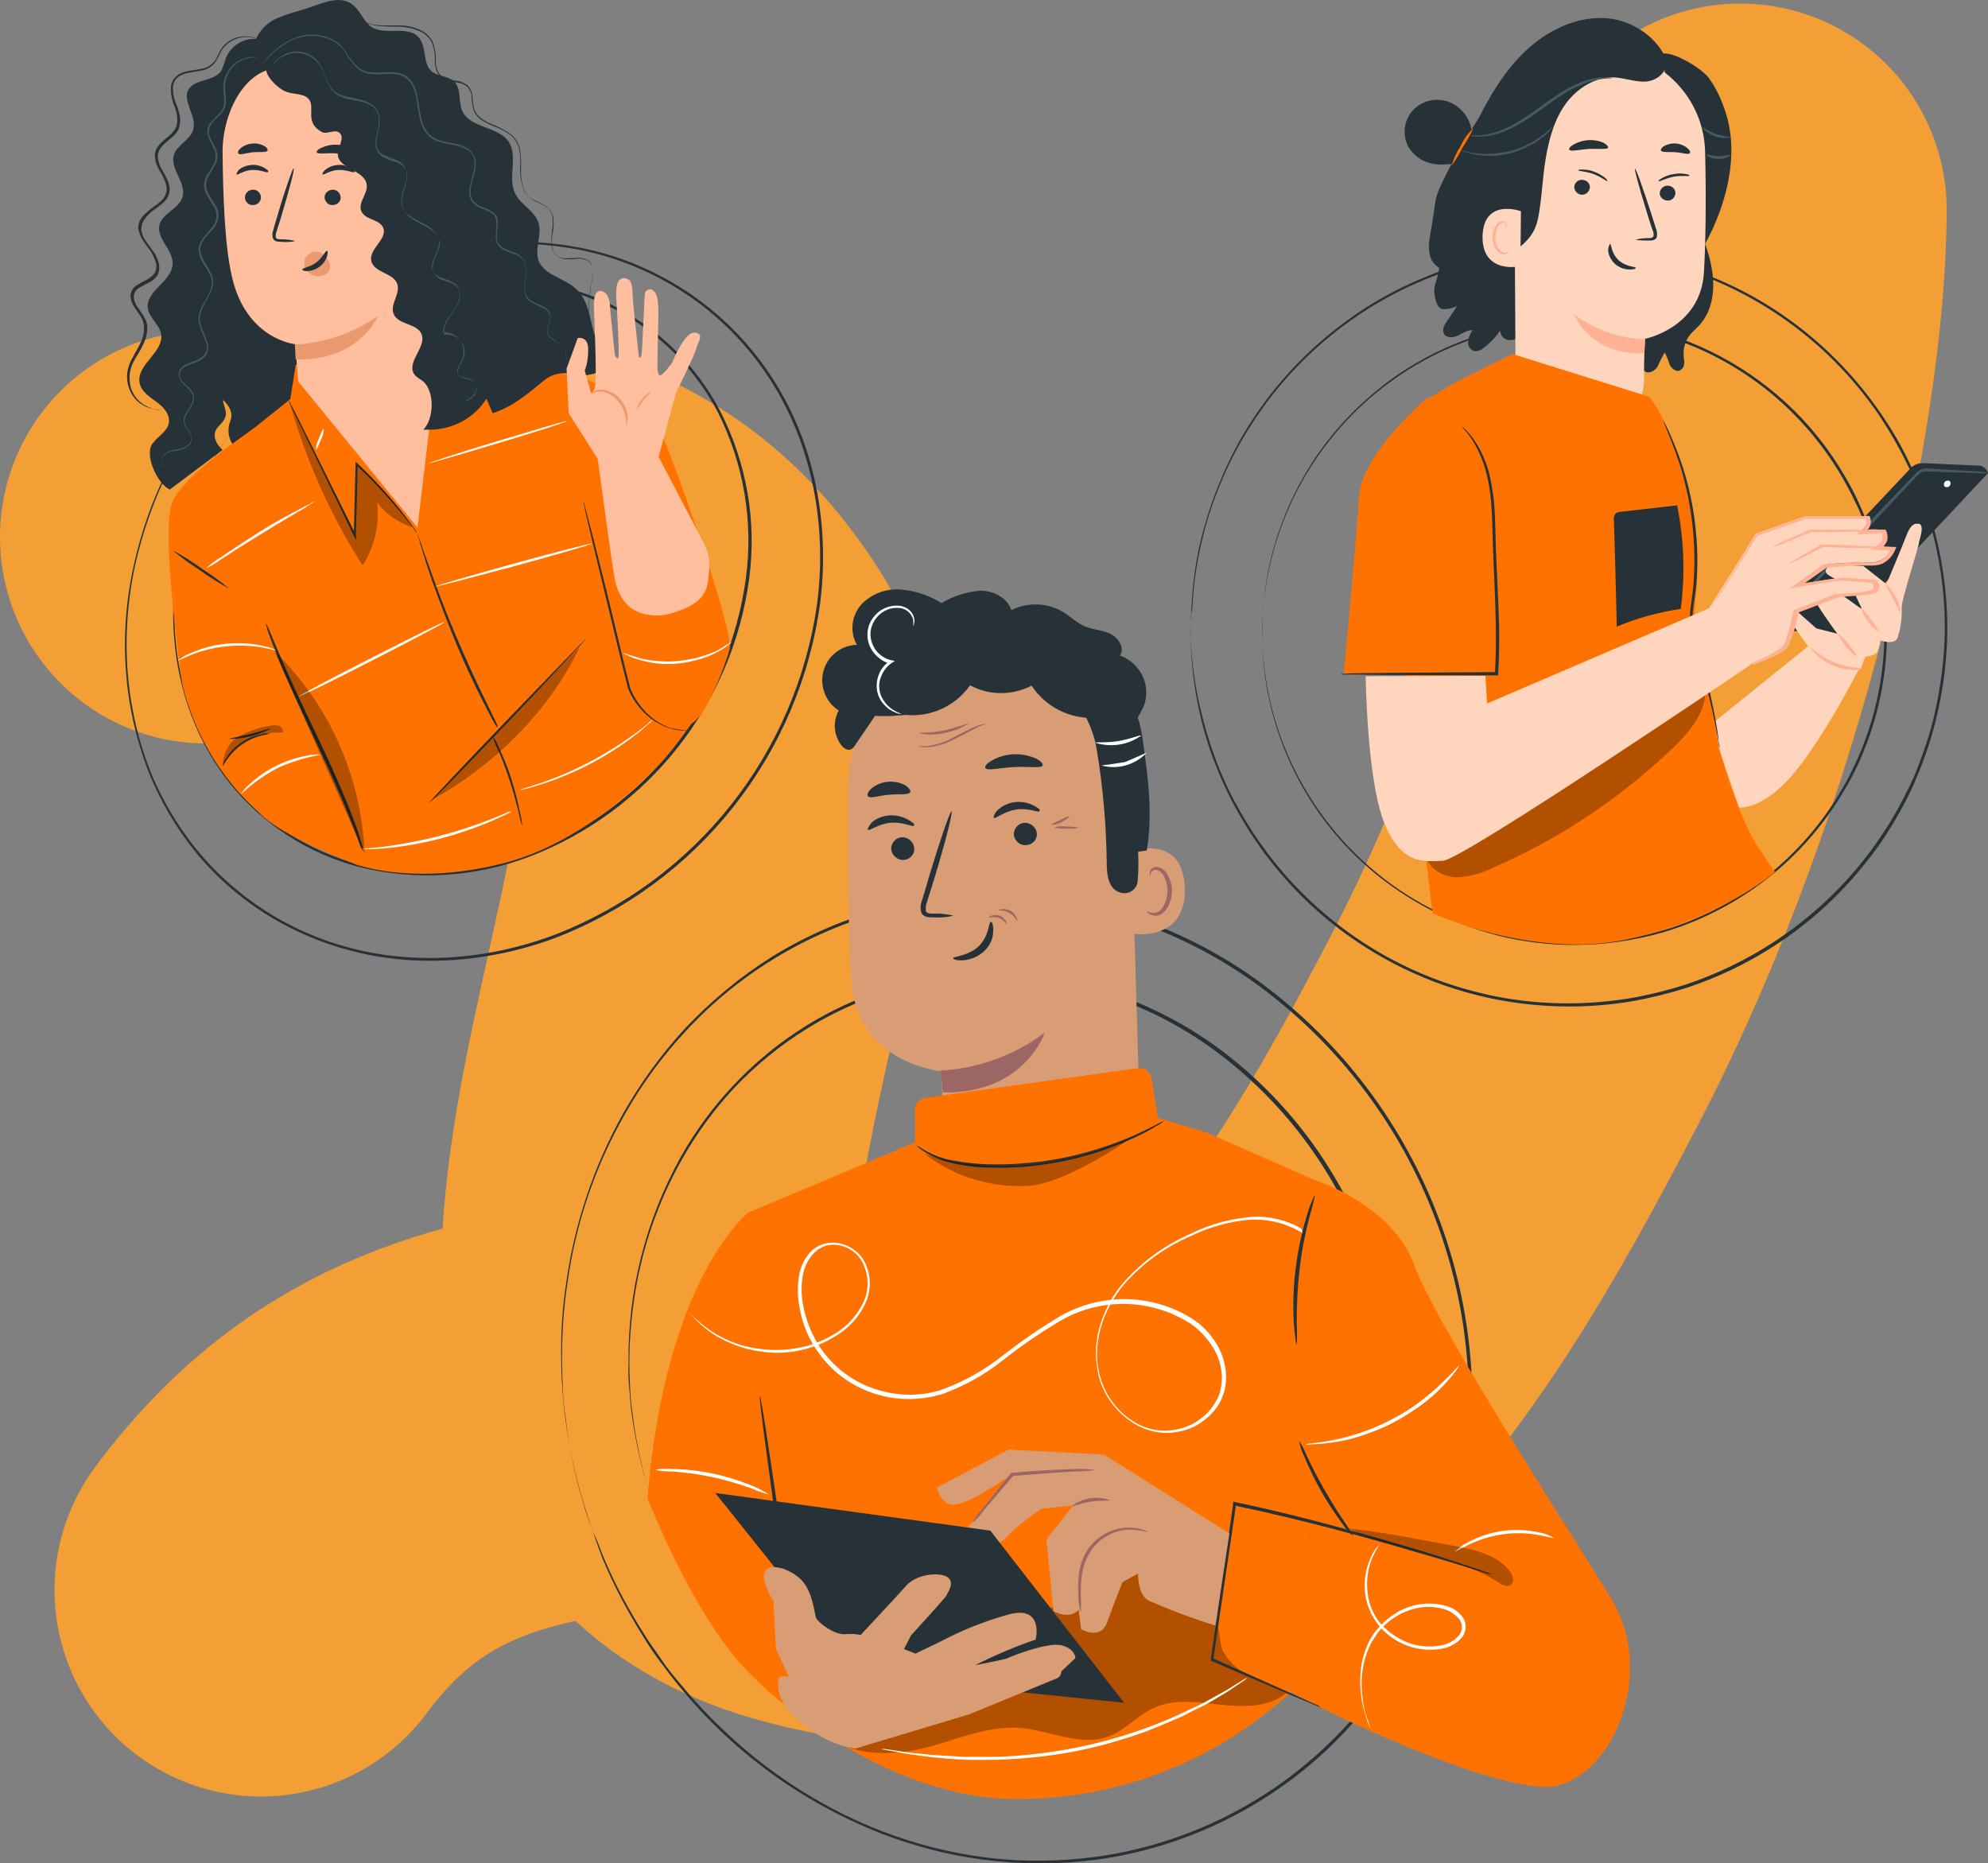 <?xml version="1.0" encoding="UTF-8"?>
<svg id="Layer_1" data-name="Layer 1" xmlns="http://www.w3.org/2000/svg" viewBox="0 0 481.4 451.26">
  <rect x="0" y="0" width="481.4" height="451.26" fill="#808080" stroke="none"/>
  <g>
    <path d="m50,130.06c60.2-3.9,96.8-3.9,121.4,35.9,24.7,39.8-62.5,179.1,26.4,202.6s132.3-48.5,169.1-119.4c36.9-70.8,54.4-155.8,54.5-198.3" fill="none" stroke="#f49f35" stroke-linecap="round" stroke-linejoin="round" stroke-width="100"/>
    <path d="m63.2,385.06c26.4-35.4,57.2-41.4,96.2-46.4" fill="none" stroke="#f49f35" stroke-linecap="round" stroke-linejoin="round" stroke-width="100"/>
  </g>
  <g id="freepik--character-3--inject-28">
    <path d="m288.4,148.86s0-.5.1-1.5.1-2.4.3-4.3c.5-5.6,1.5-11.1,3.1-16.4,1.1-3.9,2.5-7.7,4.1-11.4,1.9-4.4,4.1-8.7,6.7-12.7,6.3-9.9,14.5-18.5,24-25.3,5.5-4,11.5-7.3,17.8-9.9,6.8-2.9,14-4.9,21.3-6,11.9-1.8,24.1-1.3,35.9,1.5,4.1,1,8.2,2.3,12.1,3.9,16.9,6.7,31.3,18.3,41.6,33.3,2.7,3.9,5.1,8,7.1,12.3,1.1,2.1,2,4.4,2.9,6.6.9,2.2,1.7,4.5,2.3,6.9,2.8,9.4,4.1,19.3,3.8,29.1-.2,4.9-.7,9.9-1.7,14.7-.9,4.8-2.2,9.5-3.9,14.1-.8,2.3-1.8,4.5-2.7,6.7-1,2.2-2.1,4.3-3.3,6.4-2.3,4.1-4.9,8.1-7.9,11.8-11.2,14.3-26.4,24.9-43.7,30.6-4.1,1.3-8.2,2.3-12.4,3.1-11.9,2.1-24.1,1.8-35.9-.8-13.9-3.1-26.9-9.4-38-18.4-9.1-7.4-16.7-16.5-22.4-26.8-2.4-4.2-4.3-8.6-6-13.1-1.4-3.8-2.5-7.7-3.3-11.6-1.2-5.5-1.8-11-2-16.6-.1-1.9,0-3.4,0-4.3.1-1.4.1-1.9.1-1.9-.1,0-.1.5-.1,1.5v4.3c.3,5.6,1,11.1,2.3,16.6.9,3.9,2,7.8,3.4,11.6,1.6,4.5,3.6,8.9,6,13.1,5.7,10.2,13.2,19.2,22.3,26.6,5.3,4.3,11,8,17.1,11,6.6,3.3,13.6,5.7,20.7,7.3,11.7,2.6,23.9,2.8,35.7.7,4.2-.8,8.3-1.8,12.3-3.1,21.7-7.2,40-22.2,51.2-42.1,1.2-2.1,2.2-4.2,3.3-6.4,1.1-2.2,1.9-4.4,2.7-6.6,1.7-4.5,3-9.2,3.9-14s1.5-9.7,1.7-14.6c.3-9.8-1-19.5-3.8-28.9-.6-2.3-1.5-4.6-2.3-6.8s-1.8-4.4-2.9-6.5c-2-4.2-4.4-8.3-7-12.2-10.2-14.9-24.6-26.4-41.3-33.1-3.9-1.5-8-2.8-12.1-3.9-4-.9-8.1-1.6-12.1-2-7.8-.8-15.8-.7-23.5.5-14,2.2-27.4,7.6-38.9,15.8-9.5,6.8-17.7,15.3-24,25.2-2.6,4-4.9,8.3-6.8,12.7-1.6,3.7-3,7.5-4.1,11.3-1.5,5.4-2.6,10.9-3.1,16.4-.2,1.9-.2,3.4-.3,4.3-.2.8-.3,1.3-.3,1.3Z" fill="#263238"/>
    <circle cx="381.1" cy="153.36" r="75.4" fill="none"/>
    <path d="m305.7,150.86s0-1.7.3-4.8c.4-4.6,1.2-9.1,2.5-13.6,2-7,5-13.7,8.9-19.9,5.2-8.2,12-15.3,19.9-21,9.6-6.8,20.6-11.3,32.3-13.1,6.5-1,13-1.2,19.5-.5,3.4.3,6.8.9,10.1,1.7,3.4.8,6.8,1.9,10,3.2,13.9,5.6,25.9,15.1,34.4,27.5,2.2,3.2,4.2,6.6,5.9,10.1,1.7,3.6,3.2,7.3,4.3,11.1,4.7,15.7,4.1,32.4-1.5,47.8-1.4,3.7-3,7.4-5,10.8-9.3,16.6-24.5,29.1-42.6,35-3.3,1.1-6.8,1.9-10.2,2.5-3.4.6-6.8,1-10.2,1.1-6.5.3-13.1-.3-19.5-1.7-11.5-2.6-22.2-7.8-31.4-15.2-13.3-10.8-22.5-25.8-26.1-42.6-1-4.5-1.5-9.1-1.6-13.7-.1-3-.1-4.6,0-4.7v4.8c.8,21.8,11,42.2,28,56,9.1,7.4,19.8,12.5,31.2,15,6.4,1.4,12.9,2,19.4,1.7,3.4-.1,6.8-.5,10.1-1.1,3.4-.6,6.8-1.5,10.1-2.5,38.7-12.7,60.2-53.9,48.7-92.9-1.1-3.8-2.5-7.5-4.3-11-8.2-17-22.4-30.4-39.9-37.4-3.2-1.3-6.6-2.3-10-3.2-9.6-2.3-19.6-2.8-29.5-1.3-11.6,1.8-22.6,6.2-32.1,13-7.9,5.6-14.6,12.7-19.8,20.8-6.4,10-10.4,21.5-11.6,33.3-.2,1.6-.2,2.8-.3,3.6-.1.9,0,1.2,0,1.2Z" fill="#263238"/>
    <path d="m356.4,31.86c-.4-3.2-2.5-6-5.6-7.2-3.1-1.1-6.5-.3-8.7,2.1-2.2,2.4-2.6,6-1,8.9,1.4,2.3,3.8,3.8,6.5,4.1,2.6.3,5.3-.1,7.8-1.2" fill="#263238"/>
    <path d="m373.5,46.06c2.8,5.8,4.1,12.2,3.7,18.6-.5,6.4-3.5,12.7-8.6,16.5-.9.8-2.1,1.3-3.4,1.2-1.2-.2-2.3-1.6-1.7-2.7-1.1,1.8-2.6,3.4-4.4,4.7-.5.5-1.2.7-2,.7-1-.3-1.7-1.2-1.6-2.3.1-1,.5-2,1.1-2.8-1.2-.1-2.4.7-3.5,1.3-1.1.5-2.8.7-3.4-.4s.1-2.2.7-3.1c2.9-4.2,5.8-8.6,6.4-13.7.4-3.6-.3-7.3.5-10.8,1.1-4.4,4.5-7.8,8.9-8.9,2.7-.7,5.7-.4,7.3,1.7" fill="#263238"/>
    <path d="m399.6,75.26c2.6-3.3,7.3-4.2,9.3-7.8,3.6-6.3,3.4-12.3,3.4-19.6,0-5,.7-12.1-2.2-16.1-2.1-2.9-3.6-4.6-5.4-7.6-2-3.3-4.1-7.2-1.9-10.4" fill="#263238"/>
    <path d="m398.6,75.26c2.3-2.2,5.8-2.7,8.6-1.1l-4.4-61.2c2.8-.3,9.2,3.6,10.9,5.8,1.7,2.3,2.9,4.8,3.8,7.4,4,10.8.6,23.4-4.6,32.9h0c3,8.2,2.8,15.9-2.2,20.5l-.1.1-.7.7c-1.6,1.5-2.4,3.7-2.2,5.9v.1c.1.6.2,1.3.1,1.9-.1.7-.5,1.2-1.1,1.5-1,.3-2-.6-2.4-1.5-.3-1-.7-2-1.2-2.9-.6,1.1-1.2,2.2-1.7,3.4-.7,1.1-2.2,1.9-3.2,1.1-.4-.4-.7-.8-.8-1.3-.9-2.2-1.4-4.5-1.4-6.9,0-2.4.9-4.7,2.6-6.4Z" fill="#263238"/>
    <path d="m366.7,38.26l.3,53c0,8.7,7.1,15.7,15.9,15.7h.8c8.3-.5,14.7-7.5,14.4-15.8,0-4,.2-8.7.2-9.1,0,0,13.4-2.6,14.3-15.9.4-6.5.6-17.3.3-29.4-.3-13-10.6-23.6-23.6-24.3l-1.3-.1c-13.9,0-21.7,11.9-21.3,25.9Z" fill="#ffd5be"/>
    <path d="m398.4,82.16c-6.2-.2-12.2-2.3-17.2-6,0,0,3.6,9.9,17,9.4l.2-3.4Z" fill="#ffb194"/>
    <path d="m405.7,46.76c0,1-.9,1.9-1.9,1.8-1,0-1.9-.8-1.9-1.8h0c.1-1,.9-1.8,1.9-1.8s1.9.7,1.9,1.8h0Z" fill="#263238"/>
    <path d="m409.1,42.56c-.2.2-1.7-.1-3.7.2-2,.4-3.4,1.2-3.7,1.1s.1-.3.7-.7c.9-.5,1.9-.9,2.9-1,1-.2,2-.2,3,0,.7.1.9.3.8.4Z" fill="#263238"/>
    <path d="m385,45.36c-.1,1-.9,1.8-1.9,1.8s-1.8-.8-1.9-1.8h0c0-1,.9-1.9,1.9-1.8,1.1,0,1.9.8,1.9,1.8h0Z" fill="#263238"/>
    <path d="m389.2,43.86c-.3,0-1.4-1-3.3-1.7-1.9-.7-3.6-.7-3.7-.9s.3-.2,1-.2c1,0,2.1.2,3,.6.9.3,1.8.9,2.6,1.5.4.4.5.7.4.7Z" fill="#263238"/>
    <path d="m396,58.06c1.1-.3,2.2-.4,3.3-.4.5,0,1-.1,1.1-.5.1-.5,0-1.1-.3-1.6-.4-1.3-.9-2.7-1.3-4.1-1.8-5.8-3.1-10.6-2.9-10.6.3,0,1.9,4.6,3.8,10.4l1.3,4.1c.3.6.3,1.4.2,2.1-.2.4-.5.6-.9.7-.3.1-.6.1-.9.1-1.1,0-2.2,0-3.4-.2Z" fill="#263238"/>
    <path d="m389.9,59.06c.3,0,.2,2.2,2,3.9,1.8,1.7,4.2,1.6,4.2,1.9s-.6.4-1.6.4c-1.3,0-2.6-.6-3.5-1.4-.9-.9-1.5-2-1.6-3.3.1-.9.4-1.5.5-1.5Z" fill="#263238"/>
    <path d="m389.4,35.76c-.2.5-2.3.2-4.7.3-2.4.2-4.4.7-4.7.2-.1-.3.2-.8,1.1-1.3,2.2-1.2,4.8-1.4,7.2-.4.8.5,1.2.9,1.1,1.2Z" fill="#263238"/>
    <path d="m409.2,37.06c-.4.5-1.8-.1-3.5-.2s-3.2.1-3.5-.4c-.1-.2.1-.7.8-1.1,1.8-1,4-.8,5.6.5.6.5.8,1,.6,1.2Z" fill="#263238"/>
    <path d="m346.4,56.36c.5-2.5.8-5.1,1.2-7.7.6-4.5,10.6-20.3,10.6-20.3,3.2-6.3,7-12.4,12.3-17s12.2-7.6,19.1-6.9c6.9.8,13.5,5.9,14.8,12.8l-1.1-1.8c.2,2.4-2.5,4.2-4.9,4.3s-4.8-.8-7.2-1c-4.7-.3-9.2,2.5-12,6.3s-4.1,8.6-4.9,13.3-.9,9.6-1.8,14.2c-.9,5-3.8,6.7-7.7,9.9-3.7,3.1-7.2,6.6-10.2,10.3-1.4,1.5-3.3,2.2-5.3,2.1-1.5-.4-1.8-2.6-2-4.2-.1-1.8,1-3.4,1.2-5.8-1.4-.8-2.3-2.3-2.4-4-.2-1.2,0-2.9.3-4.5Z" fill="#263238"/>
    <path d="m368.3,51.16c-.2-.1-9-3.2-9.3,6-.2,9.2,9,7.5,9.1,7.2s.2-13.2.2-13.2Z" fill="#ffd5be"/>
    <path d="m365.4,60.86s-.2.1-.4.2c-.4.2-.8.2-1.2,0-1-.4-1.7-1.9-1.7-3.6,0-.8.2-1.6.5-2.3.2-.6.6-1,1.2-1.2.4-.1.8.1.9.5.1.3,0,.4.1.5s.2-.1.1-.5c0-.2-.2-.4-.3-.6-.2-.2-.6-.3-.9-.3-.8.1-1.4.7-1.7,1.4-.4.8-.6,1.7-.6,2.5,0,1.9.9,3.6,2.2,4,.5.2,1,.1,1.5-.2.3-.2.4-.4.3-.4Z" fill="#ffb194"/>
    <path d="m355.8,32.76c1.8.1,3.7,0,5.5-.5,1.9-.5,3.8-1.3,5.5-2.3,2.1-1.2,4.2-2.6,6.2-4.1s4.1-2.9,6.2-4.2c1.8-1,3.6-1.8,5.6-2.4,1.3-.4,2.7-.6,4.1-.5.4,0,.8,0,1.1.1.3,0,.4,0,.4.1-1.9,0-3.7.3-5.5.8-1.9.6-3.7,1.5-5.5,2.5-2.1,1.3-4.1,2.7-6.1,4.2s-4.1,2.9-6.3,4.1c-1.8,1-3.7,1.7-5.7,2.2-1.3.3-2.7.4-4.1.3-.4,0-.7-.1-1.1-.2-.2-.1-.3-.1-.3-.1Z" fill="#455a64"/>
    <path d="m353.4,36.36c0-.1,1.3.3,3.5.7,2.8.4,5.7.2,8.5-.4,1.5-.4,3-.9,4.4-1.6,1.2-.6,2.3-1.2,3.3-2,1.8-1.3,2.7-2.4,2.8-2.3s-.2.3-.6.8c-.6.7-1.2,1.3-1.9,1.8-1,.8-2.1,1.5-3.3,2.1-1.4.7-3,1.3-4.5,1.7-2.9.7-5.8.8-8.7.2-.9-.2-1.7-.4-2.5-.7-.4,0-.7-.1-1-.3Z" fill="#455a64"/>
    <path d="m356.8,31.06c-.8,1.6-1.6,3.1-2.6,4.6-.8,1.6-1.7,3.1-2.7,4.5.5-1.7,1.2-3.3,2.2-4.8.7-1.6,1.8-3.1,3.1-4.3Z" fill="#ff7200"/>
    <path d="m419.4,33.26c-2.8.6-5.7-.4-7.4-2.6.1-.1,1.5,1.1,3.6,1.8,1.2.4,2.5.6,3.8.8Z" fill="#455a64"/>
    <path d="m419.2,37.56c-.9.7-2,1-3.1.9-1.1.1-2.2-.3-3-1,.1-.2,1.4.3,3,.4,1.7-.1,3-.5,3.1-.3Z" fill="#455a64"/>
    <path d="m437.9,156.46l-22.7,18.3,1,6.3,4.9,14.5s5.9.8,13.7-8.8c7.8-9.5,17-27.9,17-27.9l-13.9-2.4Z" fill="#ffd5be"/>
    <path d="m481.1,113.96c-.4-.7-1.1-1.2-1.9-1.2l-13.5-.6c-1.2,0-2.3.4-3.1,1.3l-34.9,37,1.9,1.6,14.6,2.2,37.2-39.7-.3-.6Z" fill="#263238"/>
    <path d="m470.8,117.76c.4.3,1,.3,1.3-.1.3-.3.3-.8.1-1.1-.4-.3-1-.2-1.3.2-.2.2-.2.6-.1,1Z" fill="#fff"/>
    <path d="m481.4,114.56c-.9.1-1.8.1-2.6,0l-7.2-.2-4.9-.2c-.8-.1-1.7.2-2.2.8l-2,2.1-8.9,9.5c-6.3,6.7-12.1,12.8-16.3,17.1l-5,5.1c-.6.7-1.2,1.3-1.9,1.8.5-.7,1.1-1.4,1.7-2l4.8-5.3c4.1-4.5,9.8-10.6,16.2-17.3l9-9.4,2-2.1c.7-.7,1.7-1.1,2.8-1l4.9.3,7.2.4c.7.1,1.6.2,2.4.4Z" fill="#455a64"/>
    <path d="m464.1,126.86s-1.2-.4-2.4,2.7c-1.2,3.1-4.9,11.9-4.9,11.9l-5.6-4.4-7.9-.4s-1.9,1.3-.9,2.3c1.1,1.1,5.8,2.8,5.8,2.8l2.7,5.8-9.4-6.7s-3.6.3-3,2.5c.6,2.3,6.4,10.1,6.4,10.1l-5.1-1.3-5.4-4.8s-1.9-.3-1.5,1.5c.4,1.7,5.7,8.7,5.7,8.7l7,5.1s4.3.4,4.9-.7c.5-.9.8-1.9,1.1-2.9,0,0,2.4-.2,3-1.2.4-.9.6-1.8.7-2.8,0,0,3.4,1.3,4.2-.6.8-2.4,1.1-4.9,1-7.4-.1-1.6,4.3-15.2,4.2-15.7,0-.5,1.8-5-.6-4.5Z" fill="#ffd5be"/>
    <path d="m450.9,161.96c-.7.3-1.4.4-2.1.3-3.5-.1-6.9-1.6-9.3-4.1-.9-1-1.3-1.7-1.3-1.7.1-.1,2.2,2.4,5.9,3.9,3.6,1.5,6.8,1.3,6.8,1.6Z" fill="#ffb194"/>
    <path d="m449.6,158.86c-.1.2-1.4-.8-2.6-2.3s-2-2.8-1.8-3c.2-.1,1.2,1,2.4,2.4,1.1,1.5,2.2,2.7,2,2.9Z" fill="#ffb194"/>
    <path d="m454.9,152.86c-.1.2-1.4-.8-2.5-2.3s-1.7-3-1.5-3.1,1.1,1.1,2.2,2.6c1,1.5,1.9,2.7,1.8,2.8Z" fill="#ffb194"/>
    <path d="m460.1,148.26c-.2,0-.7-1.5-1.7-3.3-.9-1.8-1.9-3.2-1.8-3.3.2-.2,1.5,1,2.5,2.9,1,2,1.2,3.7,1,3.7Z" fill="#ffb194"/>
    <path d="m426,205.56c-5.2-7.7-9.8-24.5-9.8-24.5,0,0-2-15.3-4.5-21.1s-1.8-8.1-1.8-8.1c0,0,2.1-15.2.7-22.9s-5-25.3-11.3-32.9l-33-10.3s-17.9,8.5-19.5,10.4-13.1,11.4-13.4,25.3c-.2,8.7,6.3,40.3,6.3,40.3l7.2,59.4s23.9,11.1,46.8,6.4c22.9-4.8,36.1-16.4,36.1-16.4l-3.8-5.6Z" fill="#ff7200"/>
    <path d="m416.4,181.06c0-.3,0-.6-.1-.8-.1-.5-.2-1.3-.3-2.4-.3-2-.8-5-1.6-8.6-.9-4.2-2.2-8.4-3.7-12.4-.9-2.4-1.2-4.9-.9-7.4.2-2.6.7-5.3,1-8.1.7-9.6-.4-19.3-3.4-28.5-.9-2.8-2-5.5-3.2-8.2-.4-.9-.8-1.7-1.1-2.2-.1-.3-.3-.5-.4-.7.1.3.2.5.3.8.2.5.5,1.2.9,2.2,1.1,2.7,2.1,5.4,3,8.2,2.8,9.2,3.9,18.8,3.2,28.3-.2,2.8-.8,5.5-.9,8.1-.3,2.6.1,5.2,1,7.6,1.5,4,2.8,8.2,3.8,12.4.9,3.6,1.4,6.5,1.8,8.5.2,1,.3,1.7.4,2.4,0,.4.1.6.2.8Z" fill="#263238"/>
    <path d="m406.1,122.26c1.7,8.3,2,16.8.9,25.2-5.3.8-10.6,2.2-15.5,4.3-.2-8.6-.4-17.2-.7-25.8-.1-.6.1-1.1.4-1.6.3-.2.7-.4,1.1-.4l14-1.6" fill="#263238"/>
    <g opacity=".3">
      <path d="m412.6,165.06c-22.4,6.6-44.4,14.3-66,23l-1.1,19.8c1,2.9,4.2,4.5,7.2,4.6,3.1-.1,6-.9,8.8-2.3,16.4-7.1,31.4-17.2,44.2-29.6,4.2-4.1,8.5-9.7,6.9-15.5Z"/>
    </g>
    <path d="m355.3,97.46c-3.3-2.8-8.2-2.7-11.3.3-5.9,5.5-14.4,14.8-14.9,22.5-.8,11.8-3.7,43.1-3.7,43.1l43.6-.1s1.3-41.6-2.2-51.3c-1.9-5.5-7.2-10.9-11.5-14.5Z" fill="#ff7200"/>
    <path d="m330.7,163.76s.3,24.1,4.2,34.7c4.1,11,9.7,10.2,14.5,10s74.7-47.6,74.7-47.6l-9.9-13.7-54.1,23.2-.4-6.7-29,.1Z" fill="#ffd5be"/>
    <path d="m413.7,147.56l11.5-18.3,11.8-4.2,15-.1c.4,1.4-.1,2.9-1.4,3.6l5.2-.3c.7,1.5.2,3.2-1.3,4-.1,0-.1.1-.2.1l3.8.2c-.7,2.3-3,3.8-5.4,3.7-3.7-.1-7.4.1-11,.5l-6.8,4.8,10.8-1.7,8,.6s1.3,1.9-.5,2.6c-1.7.7-8.6,1-8.6,1l-10,3.9s-1.5,6.9-2.6,8.5-8.4,4.4-8.4,4.4l-9.9-13.3Z" fill="#ffd5be"/>
    <path d="m455.8,128.36c-1.3.2-2.7.3-4,.3-2.5.1-6,.2-9.7.2h-3.7.2c-2.7,1.1-5.1,2-6.7,2.7-.9.4-1.8.7-2.7.9.8-.6,1.7-1,2.6-1.3,1.6-.8,3.9-1.8,6.6-2.9h3.9c3.8,0,7.2,0,9.7.1,1.1-.3,2.4-.2,3.8,0Z" fill="#ffb194"/>
    <path d="m457.2,132.56c-1.2.2-2.4.2-3.7.2-2.3,0-5.4,0-8.8-.2l-3.4-.1h.2c-4.6,2.4-8.1,4.1-8.2,4s3.2-2.1,7.8-4.6h.2l3.4.1c3.5.1,6.6.3,8.8.4,1.2-.1,2.5,0,3.7.2Z" fill="#ffb194"/>
    <path d="m423.6,160.86c.4-.2.7-.4,1.1-.5.8-.3,1.9-.8,3.3-1.5.7-.3,1.5-.8,2.3-1.3.4-.3.8-.6,1.2-.9.4-.4.6-.8.8-1.3.8-2.4,1.5-4.9,2-7.4v-.1l.1-.1,10-3.9h.1c1.8-.1,3.6-.2,5.6-.4,1-.1,1.9-.3,2.9-.5.4-.1.7-.4.7-.8s-.2-.8-.4-1.2l.3.2-8-.6h.1l-10.8,1.7-1.6.3,1.4-1,6.8-4.8h.2c2.7-.3,5.6-.5,8.6-.6.8,0,1.6,0,2.4.1.7,0,1.5-.1,2.2-.3,1.4-.6,2.4-1.7,2.9-3.1l.4.5-3.8-.2-1.4-.1,1.2-.7c.7-.3,1.2-.8,1.5-1.5.2-.7.2-1.4-.1-2l.4.2-5.2.3-1.4.1,1.2-.8c.5-.3,1-.8,1.2-1.4.2-.6.2-1.2,0-1.8l.4.2h-15,.1l-11.8,4.1.1-.1-8.5,13.4-2.4,3.6-.6.9c-.1.2-.2.3-.2.3,0-.1.1-.2.2-.3l.6-1,2.2-3.7c2-3.2,4.8-7.8,8.4-13.5l.1-.1h.1l11.8-4.2h.1l15-.1h.3l.1.2c.3.7.3,1.6,0,2.3s-.8,1.3-1.5,1.8l-.2-.7,5.2-.3h.3l.1.2c.4.8.5,1.8.2,2.7-.4.8-1,1.5-1.8,1.9l-.2-.8,3.8.2h.5l-.2.5c-.6,1.6-1.8,2.9-3.3,3.6-.8.3-1.7.4-2.5.4h-2.4c-2.9,0-5.8.3-8.5.5l.2-.1-6.8,4.8-.3-.7,10.8-1.6h.1l8,.6h.2l.1.1c.3.5.5,1.1.5,1.7-.1.7-.6,1.2-1.2,1.4-1,.3-2,.5-3,.5-2,.2-3.8.3-5.6.4h.1l-10,3.8.2-.2c-.5,2.5-1.2,5.1-2.2,7.5-.2.5-.5,1-.9,1.5-.4.3-.8.6-1.3.9-.8.5-1.6.9-2.4,1.2-1.4.7-2.6,1.1-3.3,1.4l-.9.3c-.9,0-1-.1-1-.1Z" fill="#ffb194"/>
    <path d="m324.7,163.26c.2-.1.5-.1.7-.1l2.1-.1,7.9-.1,27-.2-.4.4c.2-3.8.3-7.8.2-11.9-.1-6.9-.5-13.4-.7-19.4-.1-3-.1-5.8-.3-8.4-.1-2.4-.4-4.9-.9-7.3-.7-3.5-2-6.8-3.9-9.8-1.4-2.1-2.5-3-2.4-3.1.3.2.5.4.8.7.7.7,1.3,1.4,1.9,2.2,2.1,3,3.5,6.3,4.2,9.8.5,2.4.9,4.9,1,7.3.2,2.7.2,5.5.3,8.5.2,6,.6,12.5.8,19.4.1,4.2,0,8.2-.2,12v.4h-.3l-27-.1-7.9-.1h-2.1c-.3.1-.6,0-.8-.1Z" fill="#263238"/>
  </g>
  <g id="freepik--character-2--inject-28">
    <path d="m52.1,95.86s1.1-1.5,3.5-4.2c3.4-3.9,7.2-7.6,11.2-11,6.3-5.3,13.2-9.8,20.7-13.3,9.9-4.8,20.6-7.7,31.5-8.6,6.4-.5,12.8-.2,19.1.8,6.8,1.1,13.5,3.2,19.7,6.2,13.9,6.7,25.2,17.6,32.4,31.2,7.6,14.2,10.6,31.7,8.4,49.1-5,36.7-29.6,67.8-64.2,81.1-16.4,6.1-34.1,7.2-49.7,3-14.9-3.9-28.2-12.4-37.8-24.4-4.3-5.4-7.8-11.4-10.5-17.8-2.4-5.9-4.1-12.1-5.1-18.4-1.7-10.9-1.3-21.9,1.1-32.7,1.8-8.1,4.5-15.9,8.3-23.3,2.4-4.7,5.1-9.1,8.1-13.4,2.1-2.8,3.3-4.2,3.3-4.3l-.8,1.2c-.5.7-1.4,1.8-2.4,3.3-3,4.3-5.7,8.8-8,13.4-3.7,7.4-6.4,15.2-8.2,23.2-2.3,10.7-2.7,21.7-1,32.5,1,6.3,2.7,12.4,5.1,18.3,2.7,6.3,6.2,12.2,10.5,17.6,9.6,11.9,22.8,20.4,37.5,24.2,15.5,4.1,33,3,49.3-3.1,34.4-13.2,58.8-44.1,63.8-80.5,2.2-17.3-.8-34.6-8.3-48.7-7.1-13.5-18.4-24.4-32.1-31-6.2-3-12.8-5.1-19.6-6.2-6.3-1-12.6-1.3-18.9-.8-10.9.8-21.6,3.7-31.4,8.4-7.5,3.5-14.4,8-20.8,13.3-4,3.3-7.7,7-11.2,10.8-1.2,1.3-2,2.4-2.6,3.1l-.9,1Z" fill="#263238"/>
    <ellipse cx="111.78" cy="139.79" rx="75.2" ry="66.2" transform="translate(-67.21 140.6) rotate(-51.61)" fill="none"/>
    <path d="m60,98.66s.9-1.2,2.9-3.5c2.8-3.3,5.9-6.3,9.2-9.1,5.2-4.4,11-8.2,17.2-11.2,8.2-4,17.1-6.4,26.1-7.1,5.3-.4,10.6-.2,15.8.7,5.7.9,11.2,2.6,16.4,5.1,11.5,5.6,20.9,14.7,26.8,26,6.4,12.5,8.9,26.7,7,40.7-4.1,30.4-24.5,56.2-53.2,67.2-13.2,5-27.5,5.9-41.2,2.5-12.3-3.2-23.3-10.3-31.3-20.2-3.6-4.5-6.5-9.5-8.7-14.8-2-4.9-3.4-10-4.2-15.2-1.4-9-1.1-18.2.9-27.1,1.5-6.7,3.8-13.2,6.9-19.3,2-3.8,4.2-7.5,6.7-11,1.7-2.4,2.7-3.6,2.7-3.7l-.7,1c-.4.6-1.1,1.5-2,2.7-2.5,3.5-4.7,7.3-6.6,11.1-3.1,6.1-5.3,12.6-6.8,19.3-1.9,8.8-2.2,18-.8,26.9.8,5.2,2.3,10.3,4.2,15.1,2.2,5.2,5.1,10.2,8.7,14.6,7.9,9.8,18.8,16.8,31,20,13.5,3.4,27.8,2.5,40.8-2.5,28.5-10.9,48.7-36.5,52.8-66.7,1.9-13.8-.5-27.9-6.8-40.4-5.9-11.2-15.2-20.2-26.6-25.7-5.1-2.4-10.5-4.2-16.1-5.1-5.2-.8-10.4-1.1-15.7-.7-9,.7-17.8,3.1-26,7-6.2,2.9-12,6.6-17.2,11-3.3,2.8-6.4,5.8-9.3,9-1,1.1-1.7,2-2.2,2.6l-.7.8Z" fill="#263238"/>
    <path d="m67.7,12.96c-2.1-3.4-6.5-4.6-9.9-2.5-1.4.8-2.5,2.1-3.1,3.6-.3,1.1-.7,2.2-1.2,3.2-1.8,2.5-6.4,1.8-7.9,4.5s2.1,6.4,1.2,9.6c-.7,2.6-4,3.7-4.7,6.2-1,3.4,3.1,6.7,2.1,10.1-.8,2.9-5,4-5.6,6.9-.7,3.3,3.3,5.9,3.2,9.3-.1,4.3-6.6,6.6-6,10.8.3,2.3,2.8,3.9,3.2,6.2.8,4.4-6,7.4-5.2,11.8.3,2,2.3,3.4,4,4.6s3.4,3,3.1,5.1-2.7,3.3-4,5.1c-2,2.7,1.2,9.7,4.2,11.1l12.8-9.6s-3.7-3.1-.8-5.9c2.9-2.8,1-4.1.9-6.2,0,0,2.9,2.4,1.8,5-.8,2-.6,4.2.7,6l19.5-8.7,2.1-18.5-10.4-67.7Z" fill="#263238"/>
    <path d="m39.3,99.06c-.4.1-.8.1-1.2.1-1.2-.1-2.4-.4-3.4-1-1.7-.9-2.9-2.5-3.5-4.3-.4-1.1-.5-2.3-.4-3.5.2-1.3.6-2.6,1.3-3.7.6-1.2,1.4-2.5,2-3.8.7-1.4.9-2.9.7-4.4-.3-1.6-1.5-2.8-2.4-4.3-.5-.8-.8-1.7-.8-2.6.1-1,.6-1.9,1.4-2.4.8-.5,1.6-1,2.5-1.4.8-.4,1.5-1,2-1.7.4-.8.5-1.8.2-2.6-.3-.9-.7-1.8-1.2-2.6-.6-.8-1.2-1.6-1.8-2.5s-1-1.9-1.2-2.9c-.1-1.1.3-2.2,1-3s1.5-1.5,2.3-2.1c.9-.6,1.7-1.2,2.4-1.9.7-.7,1.1-1.6,1.2-2.6-.1-1-.3-1.9-.8-2.8-.4-.9-1-1.7-1.4-2.6-.5-.9-.7-1.9-.7-3,0-.5.2-1,.4-1.5.3-.4.6-.9.9-1.2,1.4-1.4,3.1-2.3,3.8-3.9.3-.8.4-1.6.3-2.5-.1-.8-.3-1.7-.6-2.5-.7-1.6-1-3.3-.9-5,.1-.8.5-1.6,1.1-2.2.6-.6,1.3-1,2-1.2,1.5-.4,2.9-.5,4.3-.8,1.3-.2,2.4-.9,3.2-1.9.7-1,1-2.1,1.7-3.1,1.9-2.6,5.3-3.5,8.3-2.4.3.1.6.3.8.4l.3.2s-.4-.2-1.1-.5c-1.1-.4-2.3-.5-3.5-.3-1.8.3-3.5,1.3-4.6,2.8-.6.9-1,2-1.7,3.1-.8,1.1-2,1.9-3.3,2.1-1.4.3-2.8.4-4.2.8-.7.2-1.4.6-1.9,1.1s-.9,1.3-.9,2c-.1,1.7.3,3.3,1,4.8.3.8.5,1.7.7,2.6.1.9,0,1.9-.3,2.8-.8,1.8-2.6,2.7-3.9,4.1-.3.3-.6.7-.8,1.1-.2.4-.3.8-.4,1.2,0,.9.2,1.9.6,2.7.4.9,1,1.7,1.4,2.6.5.9.8,1.9.9,3,0,1.1-.5,2.1-1.2,2.9-.8.7-1.6,1.4-2.5,2s-1.7,1.4-2.3,2.2c-.6.8-.9,1.7-.9,2.7.2,1,.5,1.9,1.1,2.7.5.8,1.2,1.6,1.8,2.5.6.8,1,1.7,1.3,2.7s.2,2.1-.2,3c-.5.8-1.3,1.5-2.2,1.9-.8.4-1.6.8-2.4,1.3-.7.5-1.2,1.2-1.2,2.1,0,.8.3,1.6.7,2.2.9,1.4,2.1,2.7,2.5,4.4.2,1.6-.1,3.2-.8,4.7-.6,1.4-1.4,2.6-2.1,3.8-.7,1.1-1.1,2.3-1.3,3.6-.1,1.1,0,2.3.3,3.4.6,1.8,1.8,3.3,3.4,4.2,1,.6,2.2,1,3.3,1.1.4-.2.9-.2.9-.2Z" fill="#263238"/>
    <path d="m39.8,113.06c-.1-.1-.2-.1-.3-.2-.2-.2-.4-.5-.4-.9,0-.5.1-1,.3-1.5.4-.6,1-1,1.7-1.2.7-.3,1.6-.4,2.5-.6,1-.2,1.9-.7,2.5-1.6.3-.5.3-1,.1-1.6-.2-.5-.5-1.1-.9-1.5-.4-.5-.7-1.2-.8-1.8-.1-.7.1-1.4.5-2,.3-.6.8-1.2,1.1-1.8.4-.6.6-1.3.7-2-.1-.7-.4-1.4-.9-1.9-.5-.6-1.2-1.1-1.7-1.7-.7-.6-1-1.6-.9-2.5.1-.5.3-.9.6-1.2.3-.3.7-.6,1.1-.8.8-.4,1.7-.7,2.5-1s1.5-.8,2.1-1.5c.5-.7.6-1.6.4-2.5-.3-.9-.6-1.8-1-2.6-.4-.9-.7-1.9-.9-2.8-.1-1,.1-2.1.5-3,.8-1.9,2.2-3.5,2.6-5.5.2-1,.1-2-.4-2.9s-1-1.8-1.6-2.7c-.6-.9-1-2-1.1-3.1,0-1.1.4-2.2,1.1-3,.6-.9,1.4-1.6,2-2.4.6-.7,1.1-1.6,1.2-2.6.1-1-.2-1.9-.7-2.7-.5-.8-1-1.6-1.5-2.5-.5-.8-.8-1.8-.8-2.8.1-1,.4-1.9,1-2.7.5-.8,1-1.5,1.4-2.3s.5-1.6.4-2.5c-.4-1.6-1.6-3-1.9-4.7-.2-.9,0-1.8.5-2.5.5-.6,1-1.2,1.6-1.8.5-.4,1-1,1.4-1.5.3-.6.5-1.3.5-2,0-1.4-.3-2.7-.2-4,.1-1.2.4-2.4,1.1-3.4,1-1.7,2.7-2.9,4.6-3.3,1.2-.3,2.4-.2,3.6.1.4.1.8.3,1.2.5,0,0-.4-.2-1.2-.4-1.2-.3-2.4-.3-3.5,0-1.8.4-3.4,1.6-4.4,3.2-.6,1-.9,2.1-1,3.3,0,1.2.2,2.5.2,4,0,.7-.2,1.5-.6,2.1-.4.6-.9,1.2-1.5,1.7s-1.1,1.1-1.5,1.7c-.4.6-.6,1.4-.5,2.2.3,1.6,1.6,2.9,2,4.7.2.9,0,1.9-.4,2.7s-.9,1.6-1.4,2.4c-.5.7-.8,1.6-.9,2.5,0,.9.3,1.8.8,2.6.5.8,1,1.6,1.5,2.5.6.9.8,1.9.7,3-.2,1-.6,2-1.4,2.8-.7.8-1.4,1.5-2,2.3s-1,1.7-1,2.7c.1,1,.5,2,1,2.8.6.9,1.1,1.8,1.6,2.8s.6,2.1.4,3.2c-.5,2.1-1.9,3.7-2.6,5.6-.4.9-.6,1.8-.5,2.8.2.9.4,1.9.9,2.7.4.9.7,1.8,1,2.7.3,1,.1,2-.4,2.9-.6.7-1.4,1.3-2.3,1.6-.8.4-1.7.6-2.5,1-1.2.4-1.8,1.6-1.5,2.8.1.4.4.8.7,1,.5.6,1.2,1.1,1.7,1.7.6.6,1,1.4,1,2.2s-.3,1.5-.7,2.2c-.4.6-.8,1.2-1.1,1.8-.4.5-.5,1.2-.5,1.8.1.6.3,1.2.7,1.7s.7,1,.9,1.6c.2.6.2,1.2-.1,1.8-.6.9-1.6,1.5-2.6,1.7-.9.2-1.8.3-2.5.5s-1.2.6-1.6,1.1c-.3.4-.4.9-.4,1.4.2.5.4.8.7,1.1Z" fill="#455a64"/>
    <path d="m62.7,196.76c5.8,6.2,24.6,13,24.6,13l-8.4-14.1-10.4-47.3-7-44.7c-.6.7-17.4,11.4-19.9,18.3-2.5,6.9,1.8,38.7,2.5,43.6,2.9,12,9.3,22.9,18.6,31.2Z" fill="#ff7200"/>
    <path d="m71.6,88.36l-1.3,8.3-12.4,9.9c-1.7,12.5-1.8,25.2-.2,37.7,0,0,18.1,49.2,18.6,51.3.8,4,11,14.1,11,14.1,0,0,13.8,4.8,35-.7,19.8-5.2,35-21.6,37.1-23.6,2.2-2,8.6-10.9,8.6-10.9l-24-49-1-33.3-25.3-6.5-8.6-6.6-37.5,9.3Z" fill="#ff7200"/>
    <path d="m142.7,92.26s14,4.9,17.7,13.3,16.1,43.8,16.4,51.1c0,1-5.1,16-9.2,18.5-5.4,3.3-13.7-4.2-13.7-4.2l-5.7-9.3.3-9.7-6.5-25.8.7-33.9Z" fill="#ff7200"/>
    <path d="m72.2,92.36l28.9,35.4,3.9-32.8,5.5-16.1-37.6,9.3-.7,4.2Z" fill="#ffbe9d"/>
    <path d="m100.9,128.96c-.1-.1-.2-.2-.3-.3l-.7-1c-.6-.8-1.6-2-2.8-3.5-3.4-4.1-7-8-10.9-11.6l.4-.2c-.1,4.8-.2,10.2-.4,15.8v2.6l-.5-1c-4.4-9.1-8.4-17.4-11.3-23.3l-3.4-7-.9-1.9c-.1-.2-.2-.4-.3-.7.1.2.3.4.4.6.2.5.6,1.1,1,1.9l3.5,7,11.5,23.2-.5.1v-1.5c.1-5.7.3-11.1.4-15.8v-.6l.4.4c3.9,3.7,7.5,7.6,10.8,11.8,1.2,1.5,2.1,2.8,2.7,3.6l.7,1c.1.1.2.2.2.4Z" fill="#263238"/>
    <path d="m142.1,154.46c.1.1-8.3,9.1-18.9,20.2s-19.1,19.9-19.3,19.8c-.1-.1,8.3-9.1,18.9-20.1s19.2-19.9,19.3-19.9Z" fill="#263238"/>
    <path d="m126.4,200.06c-.3-1.1-.6-2.2-.8-3.3-.5-2-1.2-4.8-2.2-7.8s-2-5.7-2.9-7.6c-.5-1-.9-2.1-1.2-3.1.6.9,1.2,1.9,1.6,3,1.2,2.5,2.2,5,3,7.6s1.5,5.2,2,7.9c.3,1,.5,2.2.5,3.3Z" fill="#263238"/>
    <path d="m55.5,142.56c-2.4-1.3-4.8-2.8-7-4.4-2.3-1.5-4.6-3.1-6.7-4.9,2.4,1.3,4.8,2.8,7,4.4,2.3,1.5,4.6,3.1,6.7,4.9Z" fill="#263238"/>
    <path d="m167.6,176.96h-1.5c-.6,0-1.2,0-1.7-.1-.8-.1-1.5-.3-2.3-.5-2-.7-3.8-1.7-5.4-3.1-2-1.8-3.6-4-4.6-6.5h0c-1-4-2.1-8.4-3.2-13l-5.5-22.8c-.7-2.9-1.2-5.2-1.6-6.9-.2-.8-.3-1.4-.4-1.9-.1-.2-.1-.4-.1-.7.1.2.2.4.2.6.1.5.3,1.1.5,1.9l1.8,6.9c1.5,5.9,3.5,13.9,5.6,22.7,1.1,4.7,2.2,9.1,3.2,13.1h0c1,2.4,2.5,4.6,4.4,6.4,1.5,1.4,3.3,2.5,5.2,3.2,1.8.4,3.6.7,5.4.7Z" fill="#263238"/>
    <path d="m65.4,177.66c-.7.2-1.4.3-2.1.5-3.3.8-6.2,2.8-8.2,5.6-.8,1.1-1.1,1.8-1.2,1.8.1-.7.4-1.4.9-2,.9-1.5,2.2-2.7,3.6-3.7s3.1-1.7,4.8-2c.7-.3,1.4-.3,2.2-.2Z" fill="#263238"/>
    <path d="m65.6,176.46c-3.1,1.6-6.6,2.5-10.1,2.5,0-.2,2.3-.5,5.1-1.2s4.9-1.5,5-1.3Z" fill="#263238"/>
    <path d="m120.4,176.16c-.1-.1-.2-.3-.3-.4l-.7-1.2c-.6-1.1-1.5-2.8-2.5-4.8-2.1-4.1-4.8-9.8-7.4-16.3s-4.8-12.4-6.2-16.8c-.7-2.2-1.2-4-1.6-5.2-.1-.6-.3-1-.4-1.4-.1-.2-.1-.3-.1-.5,0,0,.1.1.2.5l.5,1.4c.4,1.2,1,3,1.8,5.1,1.5,4.3,3.7,10.3,6.4,16.7s5.4,12.2,7.4,16.3l2.4,4.9.6,1.3c-.1.2-.1.4-.1.4Z" fill="#263238"/>
    <g opacity=".3">
      <path d="m104.3,193.86c15.2-8.3,28.7-21.6,36.1-37.2l-36.1,37.2Z"/>
    </g>
    <g opacity=".3">
      <path d="m54,185.46c3-6.4,8.8-8.1,14.5-8.1.1-.7-.3-1.4-1-1.6-.7-.2-1.3-.2-2,0-2.8.4-5.4,1.3-7.9,2.7-2.3,1.5-3.6,4-3.6,6.7"/>
    </g>
    <g opacity=".3">
      <path d="m70,96.96c3.9,14.1,9.9,27.6,17.8,40,2.9-4.5,4.2-10,3.5-15.3,2.2,2.9,5.2,5,8.7,6.1-3.8-5.6-8.4-10.7-13.5-15.2,0,0-.5,17.8-.4,17.3-5.5-11.1-10.8-21.9-16.1-32.9"/>
    </g>
    <path d="m87.8,205.96s-.1-.2-.3-.5-.4-1-.6-1.6c-.5-1.4-1.3-3.5-2.3-6-2-5-5.1-11.9-8.6-19.3-3.5-7.5-6.7-14.3-8.7-19.3-1-2.5-1.8-4.6-2.3-6-.2-.7-.4-1.2-.5-1.7-.1-.2-.1-.4-.1-.6.1.2.2.4.3.5l.7,1.6c.6,1.4,1.4,3.4,2.5,5.9,2.1,5,5.3,11.8,8.9,19.3s6.6,14.4,8.5,19.4c1,2.5,1.7,4.6,2.1,6.1l.5,1.7c-.1.1-.1.3-.1.5Z" fill="#263238"/>
    <path d="m66.8,157.46c0,.1-1.4-.3-3.5-.7-5.7-.9-11.6-.3-16.9,1.8-2.1.8-3.3,1.5-3.3,1.4s.3-.2.8-.6c.8-.5,1.5-.9,2.3-1.2,5.4-2.4,11.4-3,17.2-1.8.9.2,1.7.4,2.6.7.5.3.8.4.8.4Z" fill="#fff"/>
    <path d="m77.8,182.76c-3.6.6-7.2,1.7-10.5,3.2-3.3,1.7-6.3,3.9-9,6.4.6-.9,1.3-1.8,2.2-2.5,3.9-3.6,8.8-6,14.1-6.9,1-.3,2.1-.3,3.2-.2Z" fill="#fff"/>
    <path d="m107.6,150.66c.1.2-7.7,4.3-17.5,9.3-9.7,5-17.7,8.9-17.7,8.7-.1-.2,7.7-4.3,17.5-9.3s17.6-8.9,17.7-8.7Z" fill="#fff"/>
    <path d="m143.3,131.66c0,.2-8.4,2.6-18.9,5.5-10.5,2.8-19,5-19.1,4.9s8.4-2.6,18.9-5.5,19.1-5.1,19.1-4.9Z" fill="#fff"/>
    <path d="m177.1,155.56s-.3.3-.8.7c-.8.6-1.6,1.1-2.5,1.6-1.3.7-2.7,1.3-4.1,1.7-1.7.5-3.5.9-5.3,1.1-1.8.2-3.6.2-5.4,0-1.5-.2-2.9-.5-4.3-.9-1-.3-1.9-.6-2.8-1.1-.3-.1-.7-.3-1-.5,0-.1,1.5.5,3.9,1.2,1.4.4,2.8.6,4.3.7,1.8.2,3.5.2,5.3,0s3.5-.5,5.2-1c1.4-.4,2.7-.9,4.1-1.5,2-1.2,3.3-2.1,3.4-2Z" fill="#fff"/>
    <path d="m158,174.36c-.3.4-.6.7-1,1-.7.6-1.7,1.5-3,2.5-3.4,2.7-7.1,5-11,7.1-3.9,2-7.9,3.7-12,5-1.6.5-2.9.9-3.8,1.1-.5.1-.9.2-1.4.3.4-.2.9-.4,1.4-.5.9-.3,2.2-.7,3.7-1.2,8.2-2.8,15.9-6.9,22.9-12,1.3-1,2.4-1.8,3.1-2.4.3-.5.7-.7,1.1-.9Z" fill="#fff"/>
    <path d="m123.9,196.46c-.4.3-.8.5-1.2.7-.9.4-2.1,1-3.7,1.7-8.3,3.5-17,5.8-26,6.6-1.7.1-3.1.2-4.1.2h-1.5c.5-.1,1-.2,1.5-.2,1-.1,2.3-.2,4-.4,4.4-.6,8.8-1.4,13.1-2.5,4.3-1.1,8.6-2.5,12.7-4.1,1.6-.6,2.9-1.2,3.7-1.5.5-.3,1-.4,1.5-.5Z" fill="#fff"/>
    <path d="m76.1,121.46c-1.2.9-2.5,1.7-3.8,2.4-2.4,1.4-5.7,3.4-9.3,5.6-3.6,2.2-6.9,4.3-9.2,5.8-1.2.9-2.5,1.7-3.9,2.4.3-.3.6-.6.9-.8.6-.5,1.5-1.2,2.7-1.9,2.3-1.6,5.5-3.7,9.1-6s7-4.1,9.5-5.4c1.2-.7,2.2-1.2,3-1.5.2-.3.6-.5,1-.6Z" fill="#fff"/>
    <path d="m78.4,103.76c0,.9-.2,1.9-.7,2.7-.5,1.4-1.1,2.6-1.2,2.5,0-.9.3-1.9.7-2.7.5-1.4,1.1-2.6,1.2-2.5Z" fill="#fff"/>
    <path d="m137.3,101.96c0,.2-7.4,2.6-16.8,5.4-9.3,2.8-16.9,5-16.9,4.9s7.4-2.6,16.8-5.4c9.4-2.8,16.9-5.1,16.9-4.9Z" fill="#fff"/>
    <g opacity=".3">
      <path d="m66.5,157.76l21.8,49.1c-.7-18.6-8.5-36.2-21.8-49.1Z"/>
    </g>
    <path d="m97.4,21.66l-29.1-5.2c-9.2-.3-14.5,11.3-14.4,20.5.1,10.2.5,22.7,2.3,30.2,3.5,15.1,15.3,16.2,15.3,16.2l.7,8.9,30.2.5.1-65.9c-.1-2.8-2.3-5.1-5.1-5.2Z" fill="#ffbe9d"/>
    <path d="m59.3,47.86c.1,1.1,1,1.9,2,1.8,1,0,1.9-.8,1.9-1.9h0c-.1-1.1-1-1.9-2-1.8-1,0-1.9.8-1.9,1.9h0Z" fill="#263238"/>
    <path d="m57.3,42.26c.3.2,1.7-1,3.7-1.1,2.1-.1,3.7.8,3.9.5.2-.3-.2-.6-.9-1-1-.6-2.1-.8-3.2-.7s-2.2.5-3,1.2c-.4.5-.6,1-.5,1.1Z" fill="#263238"/>
    <path d="m78.6,47.86c.1,1.1,1,1.9,2,1.8,1,0,1.9-.8,1.9-1.8v-.1c-.1-1.1-1-1.9-2-1.8-1,0-1.9.8-1.9,1.8v.1Z" fill="#263238"/>
    <path d="m78.1,42.26c.3.2,1.7-1,3.8-1.1,2.1-.1,3.7.8,3.9.5s-.2-.6-.9-1c-1-.6-2.1-.8-3.2-.7s-2.1.5-3,1.2c-.5.5-.7,1-.6,1.1Z" fill="#263238"/>
    <path d="m71.5,58.36c-1.1-.3-2.3-.4-3.5-.4-.5,0-1.1-.1-1.2-.4-.1-.6,0-1.1.2-1.6.4-1.3.9-2.7,1.3-4.2,1.8-6,3.1-10.9,2.8-11-.2-.1-1.9,4.7-3.7,10.7-.4,1.5-.9,2.9-1.2,4.2-.3.7-.3,1.4-.1,2.1.2.4.5.6.9.7.3.1.6.1.9.1,1.3.1,2.5.1,3.6-.2Z" fill="#263238"/>
    <path d="m71.4,83.46c7.2-.4,14.2-2.8,20.1-6.9,0,0-4.4,10.9-19.9,10.5l-.2-3.6Z" fill="#eb996e"/>
    <path d="m76.7,36.86c.2.6,2.3.1,4.8.3,2.5.1,4.5.7,4.8.1.1-.3-.3-.8-1.1-1.2-1.1-.6-2.4-1-3.6-1-1.3-.1-2.6.2-3.7.7-.8.3-1.3.8-1.2,1.1Z" fill="#263238"/>
    <path d="m57.7,37.16c.4.5,1.8-.1,3.6-.3,1.8-.1,3.2.1,3.5-.4.1-.2-.1-.7-.8-1.1-.9-.5-1.9-.7-3-.6-1,.1-2,.5-2.8,1.2-.5.4-.7.9-.5,1.2Z" fill="#263238"/>
    <path d="m64.6,16.16c-.9,1.9,2.8,5.4,4.8,6.1,2,.7,4.6.3,5.6,2.1,1.2,2-1.2,5.3,2.9,7.6,1.3.7,3.2-.8,4.3.2,1.4,1.2-.4,3.4-.4,5.2.1,3.6,6.6,3.8,7,7.4.3,2.2-2.2,4.3-1.3,6.4.9,2.1,4.4,1.9,5.3,4,1.1,2.7-3.5,5.1-2.9,8s5.4,2.9,6.3,5.6c.8,2.3-1.8,5-.9,7.2,1,2.7,5.5,2.3,6.7,4.8,1.5,3.1-3.5,6.7-1.8,9.7.6,1,1.8,1.4,2.6,2.2,2.5,2.8,2.2,8.9-.3,11.4h1.8c5.5-.1,10.6-2.9,13.5-7.5h0l1.5,3.5c4.8-1.5,8.5-4.7,12.4-7.9,1.9-1.6,4.5-2.2,7-1.5l1.1.3c3.2.2,7.4-1.4,10.1-3.1-3.5-.7-5.4-4.6-6.3-8.1-.9-3.5-1.4-7.4-4.1-9.8-2.9-2.7-7.8-3.3-9.1-6.9-1-2.9.9-6.2,0-9.1s-4.4-4.4-5.7-7.2c-1.8-3.8.8-8.8-1.5-12.4-2.5-3.8-9.3-3.3-11.2-7.4-1.1-2.3-.2-5.4-2-7.2-1.5-1.4-3.9-1.2-5.5-2.5-2.2-1.9-1.1-5.9-3.1-8.2-2.6-3-8.1-.4-11.4-2.5-2.1-1.4-2.8-4.3-5-5.7-2.9-1.9-6.6-.2-9.9.9-2.5.9-5.1,1.4-7.6,2.5-2.5.9-4.5,2.9-5.6,5.3-.8,2.6.3,5.8,2.7,6.6" fill="#263238"/>
    <path d="m145.2,75.56l.2.2c.2.1.4.4.7.7.4.4.7.8,1,1.2.4.6.7,1.3.8,2,.1.9-.2,1.9-.8,2.6-.7.9-2.1,1.1-3,.3h0c-.9-.9-1.4-2.2-1.5-3.5-.1-1.4-.1-2.8,0-4.2,0-1.5.2-3,.4-4.6.1-.8.2-1.6.4-2.5.2-.8.2-1.7.1-2.5,0-.8-.5-1.6-1.1-2.1-.8-.4-1.6-.6-2.5-.5s-1.9.2-2.8.1c-1,0-2-.5-2.7-1.2-.6-.8-.9-1.8-.9-2.9,0-1,.1-2,.2-3,.2-1,.2-2,.1-3-.1-1-.6-1.9-1.4-2.5-.9-.6-1.8-1-2.8-1.4-1-.5-1.9-1.2-2.5-2.2-.9-2.1-1.3-4.3-1.1-6.6,0-1.1,0-2.2-.2-3.3-.1-1.1-.5-2.1-1.2-2.9-1.2-1.7-3.4-2.5-5.3-3.3-1-.4-1.9-.9-2.8-1.5s-1.6-1.5-1.9-2.5c-.2-1-.4-2-.4-3,0-.9-.4-1.8-1.1-2.5-.7-.6-1.6-.9-2.5-1s-1.9-.4-2.8-.7c-.9-.4-1.6-1-2-1.9-.3-.8-.5-1.7-.5-2.6.1-1.6-.2-3.3-.9-4.8-.8-1.3-2-2.2-3.5-2.7-1.3-.5-2.7-.7-4-.8-1.3,0-2.6,0-3.7-.1-1.1,0-2.2-.1-3.2-.4-.9-.2-1.8-.6-2.6-1-1.1-.6-2-1.6-2.6-2.7-.2-.4-.3-.8-.3-1.2.1.4.2.8.4,1.2.6,1.1,1.5,2,2.6,2.6.8.4,1.6.8,2.5,1,1.1.2,2.1.3,3.2.3h3.7c1.4,0,2.8.3,4.1.8,1.5.5,2.8,1.5,3.6,2.8.7,1.6,1,3.3.9,5,0,.9.2,1.7.5,2.5.4.8,1,1.4,1.8,1.7.9.3,1.8.5,2.7.6,1,.1,1.9.5,2.7,1.1.7.7,1.2,1.7,1.2,2.8.1,1,.2,2,.4,2.9.3.9.9,1.7,1.7,2.3.9.6,1.8,1.1,2.8,1.5s1.9.8,2.9,1.4c1,.5,1.9,1.2,2.6,2.1.7.9,1.1,2,1.2,3.1.1,1.1.2,2.2.2,3.4-.2,2.2.1,4.4,1,6.4.5.9,1.3,1.6,2.3,2s2,.9,2.9,1.5c.9.7,1.5,1.7,1.6,2.8.1,1,.1,2.1-.1,3.1-.2,1-.3,2-.3,2.9s.3,1.9.8,2.6c.6.7,1.5,1.1,2.4,1.1s1.8,0,2.8-.1c.9-.1,1.9.1,2.7.5.8.6,1.2,1.4,1.2,2.4.1.9,0,1.7-.2,2.6-.1.8-.3,1.6-.4,2.5-.2,1.6-.4,3.1-.4,4.6-.1,1.5-.1,2.9-.1,4.2.1,1.2.5,2.4,1.4,3.3.4.3.9.5,1.5.4.5-.1.9-.3,1.2-.7.6-.7.9-1.6.8-2.5-.1-.7-.4-1.4-.8-2-.3-.4-.6-.9-1-1.2l-.7-.7c.5-.2.4-.3.4-.3Z" fill="#263238"/>
    <path d="m111.7,97.66c.1-.1.3-.1.4-.2.4-.2.8-.3,1.2-.5.6-.3,1.2-.7,1.6-1.3.6-.8.7-1.8.3-2.7-.3-.5-.7-.8-1.2-.9-.6-.2-1.2-.3-1.8-.5-.3-.1-.7-.3-.9-.5-.3-.3-.4-.6-.4-1,.1-.8.3-1.5.8-2.1.4-.7.7-1.4.8-2.2.1-.8-.1-1.6-.4-2.4-.8-1.6-2.6-2.5-4.4-2.3h-.2v-.2c0-1.4.4-2.7,1.2-3.8.8-1.1,1.6-2.3,2.2-3.5.3-.6.5-1.3.5-2s-.2-1.4-.6-1.9c-.9-1.1-2.5-1.4-4-2-.8-.3-1.4-.9-1.8-1.7-.3-.8-.3-1.7,0-2.5.5-1.6,1.5-3,1.5-4.6-.1-.8-.4-1.5-.9-2.1s-1.2-1.2-1.9-1.6c-1.6-.8-3.1-1.6-4.5-2.6-.9-.7-1.5-1.7-1.8-2.8-.2-1.1,0-2.2.3-3.2s.6-2,.8-3c.1-.5.1-1,.1-1.5s-.2-.9-.5-1.3c-.6-.8-1.5-1.3-2.5-1.6s-1.9-.7-2.8-1.1c-.9-.5-1.5-1.4-1.8-2.4-.1-1-.1-1.9.2-2.9.2-.9.4-1.8.5-2.7s.1-1.7-.2-2.6c-.3-.8-.9-1.4-1.6-1.9-.7-.4-1.5-.7-2.3-.9-1.6-.4-3.2-.5-4.7-1.1-.7-.3-1.4-.6-2-1.2-.6-.5-1-1.1-1.3-1.8-.7-1.2-1-2.6-1.6-3.7-.5-1.1-1.2-2-2.2-2.7-1.5-1.2-3.5-1.6-5.4-1.2-1.2.3-2.3.8-3.2,1.6-.6.6-.8.9-.9.9.2-.4.5-.7.8-1,.9-.9,2-1.5,3.2-1.8,1.9-.5,4,0,5.5,1.1,1,.7,1.7,1.7,2.2,2.8.6,1.2.9,2.5,1.6,3.7.3.6.7,1.2,1.2,1.7.6.5,1.2.8,1.9,1.1,1.4.5,3,.6,4.7,1.1.8.2,1.6.5,2.4,1s1.4,1.2,1.8,2c.3.9.4,1.8.3,2.8-.1.9-.3,1.8-.5,2.7s-.3,1.8-.2,2.7c.2.9.7,1.7,1.6,2.1.9.4,1.8.8,2.7,1.1,1,.3,1.9.9,2.5,1.8.3.5.5,1,.5,1.5s0,1.1-.1,1.6c-.2,1-.6,2-.9,3s-.4,2-.3,3c.2,1,.8,1.9,1.6,2.5,1.4,1,2.9,1.8,4.5,2.6.8.4,1.4,1,2,1.7s1,1.5,1,2.4c0,1.8-1,3.3-1.5,4.7-.3.7-.3,1.5,0,2.2s.9,1.2,1.6,1.5,1.4.5,2.2.8c.7.3,1.4.7,2,1.2.5.6.8,1.4.7,2.2,0,.8-.2,1.5-.5,2.2-.6,1.3-1.4,2.5-2.3,3.6-.8,1-1.2,2.3-1.2,3.6l-.2-.2c1.9-.2,3.8.8,4.7,2.6.7,1.6.6,3.4-.3,4.8-.4.6-.7,1.3-.8,2,.1.7.5,1.2,1.2,1.4.6.2,1.2.3,1.8.5,1.2.3,1.9,1.4,1.6,2.6h0c-.1.5-.3.9-.6,1.2-.5.6-1,1-1.7,1.3-.1.4-.7.7-1.3.8Z" fill="#455a64"/>
    <path d="m136.3,89.66c.3-.4.5-.8.6-1.2.4-1.2.3-2.6-.2-3.7-.4-.8-1.1-1.5-1.9-1.9-.5-.3-.9-.5-1.4-.9s-.8-.9-.9-1.5c-.2-1.2.7-2.5.7-3.7,0-.7-.4-1.3-.9-1.7-.6-.4-1.3-.7-1.9-1-.7-.3-1.4-.7-2.1-1.1-.7-.5-1.1-1.3-1.2-2.2-.3-1.7.3-3.4.3-5.2.1-.9-.2-1.7-.6-2.5-.6-.7-1.3-1.2-2.2-1.5s-1.8-.7-2.7-1.1c-1-.5-1.6-1.4-1.8-2.4-.1-1,0-2.1.1-3.1.2-1,0-2-.5-2.8-.7-.7-1.7-1.2-2.6-1.5-1.1-.3-2.1-1-2.8-1.8-.6-1-.8-2.2-.6-3.3.2-1.1.5-2.2.8-3.3.4-1.1.5-2.2.4-3.3s-.7-2.1-1.7-2.7c-1-.6-2.1-.9-3.2-1.1-1.1-.2-2.2-.4-3.3-.7-1.1-.3-2.2-.8-3-1.7-.8-.8-1.4-1.8-1.7-2.9-.7-2.1-.9-4.3-1.2-6.3-.2-1-.5-2-1-2.9s-1.2-1.6-2-2.1c-1.7-.9-3.7-.7-5.6-.6-.9.1-1.9,0-2.8-.1s-1.8-.5-2.6-1.1c-1.3-1.2-2.4-2.6-3.2-4.1-.4-.7-1-1.3-1.6-1.8s-1.2-.9-1.9-1.2c-2.5-1.1-5.3-1.3-7.9-.5-1.9.6-3.7,1.7-5.3,3-1,.8-1.9,1.8-2.8,2.7l-.7.8-.2.3s.1-.1.2-.3.3-.5.6-.8c.8-1,1.7-2,2.7-2.8,1.6-1.4,3.4-2.4,5.3-3.1,2.7-.9,5.5-.7,8.1.4.7.3,1.4.7,2,1.2.6.6,1.1,1.2,1.6,1.9.9,1.5,1.9,2.8,3.2,4,.7.5,1.5.9,2.4,1s1.8.1,2.8.1c.9,0,1.9-.1,2.9-.1s2,.3,3,.7c.9.6,1.6,1.3,2.1,2.3.5.9.8,1.9,1,3,.4,2.1.6,4.2,1.2,6.3.3,1,.9,1.9,1.6,2.7.8.8,1.8,1.3,2.8,1.6,1.1.3,2.2.5,3.3.7,1.2.2,2.3.6,3.3,1.2,1,.7,1.7,1.8,1.9,3,.1,1.2-.1,2.3-.4,3.4-.4,1-.6,2.1-.8,3.2-.2,1,0,2.1.5,3,.7.8,1.6,1.4,2.6,1.7,1.1.3,2,.9,2.8,1.6.4.4.6,1,.6,1.5.1.5.1,1.1,0,1.6-.2,1-.2,2-.2,3,.2.9.8,1.7,1.6,2.1.9.4,1.7.8,2.6,1.1.9.3,1.7.9,2.3,1.7.5.8.7,1.8.7,2.7,0,1.8-.6,3.5-.3,5.1.1.7.5,1.4,1.1,1.9s1.3.8,2,1.1c.7.3,1.4.6,2,1.1.6.4,1,1.1,1,1.9,0,1.5-.9,2.6-.7,3.7.1.6.4,1,.8,1.4.4.3.9.6,1.3.9.9.5,1.5,1.2,2,2,.6,1.2.6,2.6.2,3.8,0,.5-.3.9-.6,1.2Z" fill="#455a64"/>
    <path d="m74.2,65.26c-.9-1.2-.6-3,.7-3.8.8-.6,1.9-.7,2.7-.3.7.4,1.3.9,1.7,1.6.5.6.7,1.5.6,2.3-.2.6-.6,1.2-1.2,1.4-.9.5-2,.6-2.9.2-1-.4-1.7-1.1-2-2.1" fill="#eb996e"/>
    <path d="m79.2,60.76c.2,0,.2.6,0,1.3-.7,2.1-2.6,3.5-4.8,3.6-.8,0-1.2-.2-1.2-.4,0-.4,1.8-.5,3.4-1.7,1.6-1.3,2.2-2.9,2.6-2.8Z" fill="#263238"/>
    <path d="m144.7,111.06l-7-11-.5-10.8,2.7-7.4s2.2-.5,2.5,2.1c.1,2-.1,3.9-.8,5.8l1.5,5.3s.5.6,1-1.6-.3-18.4-.3-19.5.1-3.7,1.7-3.5c1.7.2,2.2,2.5,2.2,3.5s1.2,12,1.2,12c0,0,.4,1,.8.8s-.3-11.7-.4-13.5c-.1-1.8-.5-5.8,1.7-5.9,2.1,0,2.1,2,2.2,4.3.1,2.2,1.5,14.7,1.5,14.7,0,0,.3.8.6-.3.3-1,.7-14.6.9-15.2s1.5-1.5,2.5.1c1,1.5.7,5.1.6,11.4-.1,5.7-.3,8.1.4,8.5s3.1-3.1,3.1-3.1c0,0,2.9-7.4,5.4-7.2,2.5.2.8,2.2.4,3.9-.4,1.5-4.7,10.3-4.8,10.4s-4.3,15.8-4.3,15.8l11,21c1.6,3.1,1.4,5.9.9,9.4-.6,3.8-3.3,5.8-8.9,7.5-4.1,1.2-8.6.1-10.6-2.1-1.7-1.8-2.7-4.1-3.1-6.6-1.2-7-4-28.8-4.1-28.8h0Z" fill="#ffbe9d"/>
    <path d="m151.7,103.16c-.1,0,0-.8-.2-2.1-.3-1.7-1.1-3.2-2.3-4.4-.9-1-2.2-1.6-3.5-1.8-.8-.1-1.7.1-2.4.5h-.1v-.1c-.1-.3-.2-.5-.2-.5,0,0,.1.1.3.4h-.1c.7-.6,1.6-.9,2.6-.8,1.5.1,2.8.8,3.9,1.8,1.3,1.3,2.1,2.9,2.3,4.7,0,.8,0,1.6-.3,2.3Z" fill="#eb996e"/>
    <path d="m157.6,94.86c.1.1-.8.9-1.8,2.1-.9,1.2-1.5,2.3-1.6,2.2.4-1.8,1.7-3.4,3.4-4.3Z" fill="#eb996e"/>
  </g>
  <g id="freepik--character-1--inject-28">
    <ellipse cx="245.09" cy="334.34" rx="91.8" ry="99.3" transform="translate(-98.68 102.66) rotate(-19.78)" fill="none"/>
    <path d="m158.7,365.46s-.8-2-2-5.8c-1.7-5.6-2.9-11.3-3.7-17.1-.3-1.9-.4-3.9-.6-6s-.3-4.3-.2-6.6c-.2-17.4,4.2-34.5,12.6-49.7,3.5-6.2,7.7-12,12.6-17.2,5.3-5.7,11.3-10.6,17.9-14.7,14.6-9,31.6-13.5,48.8-12.7,19,1,37.2,7.7,52.3,19.2,33,25.3,48.2,67.6,38.9,108.2-4.3,18.5-14.1,35.3-28.2,48.1-12.8,11.5-28.7,18.9-45.8,21.3-7.7,1-15.5,1-23.2,0-7.1-.9-14-2.7-20.7-5.3-16.2-6.3-30.5-16.7-41.4-30.2-1.5-1.8-2.8-3.6-4-5.3-1.3-1.7-2.4-3.3-3.3-5-3.1-4.9-5.8-10.1-8.1-15.5-1.5-3.7-2.2-5.7-2.2-5.7,0,0,.2.5.6,1.4.4.9.9,2.4,1.7,4.2,2.3,5.4,5,10.5,8.2,15.4,1,1.7,2.2,3.2,3.3,5s2.6,3.5,4,5.2c3.2,3.9,6.6,7.5,10.3,10.9,9,8.2,19.5,14.7,30.9,19.1,6.6,2.5,13.5,4.3,20.6,5.2,7.6,1,15.3.9,23-.1,16.9-2.3,32.8-9.7,45.5-21.1,13.9-12.7,23.6-29.4,27.8-47.8,9.2-40.2-5.9-82.2-38.6-107.3-15-11.5-33-18.1-51.8-19.1-17-.7-33.9,3.6-48.4,12.6-6.5,4-12.5,8.9-17.8,14.5-4.8,5.2-9,10.9-12.5,17.1-6,10.6-10,22.3-11.7,34.4-.7,4.9-1.1,9.9-1.1,14.9,0,2.3.1,4.5.2,6.6.1,2.1.3,4.1.6,6,.7,5.8,1.9,11.5,3.5,17.1.5,1.9,1.1,3.3,1.4,4.3s.6,1.5.6,1.5Z" fill="#263238"/>
    <path d="m143.6,370.86s-.9-2.3-2.3-6.9c-2-6.7-3.5-13.5-4.4-20.4-.4-2.2-.5-4.6-.7-7.1s-.3-5.1-.3-7.9c-.1-6,.3-11.9,1.2-17.8,2-14.4,6.7-28.4,13.8-41.1,4.2-7.4,9.2-14.3,14.9-20.5,6.3-6.7,13.4-12.6,21.2-17.5,17.4-10.7,37.6-16,58-15.1,22.5,1.1,44.2,9.1,62.1,22.8,39.2,30.1,57.3,80.3,46.2,128.5-5.1,22-16.7,41.9-33.4,57.2-15.2,13.7-34.1,22.5-54.3,25.3-9.1,1.2-18.4,1.2-27.5,0-8.4-1.1-16.6-3.2-24.6-6.3-19.2-7.5-36.1-19.8-49.1-35.8-1.8-2.1-3.3-4.3-4.8-6.2-1.5-2-2.8-4-4-6-3.7-5.9-6.9-12-9.6-18.4-1.7-4.4-2.4-6.8-2.4-6.8,0,0,.2.5.7,1.6s1.1,2.9,2,5c2.7,6.4,6,12.5,9.7,18.3,1.1,1.9,2.6,3.8,4,5.9s3,4.1,4.8,6.2c3.8,4.6,7.9,8.9,12.3,12.9,10.7,9.8,23.2,17.6,36.7,22.8,7.9,3,16.1,5.1,24.4,6.2,9.1,1.2,18.2,1.1,27.3-.1,20.1-2.8,38.9-11.6,53.9-25.2,16.6-15.1,28.1-34.9,33.1-56.8,11-47.9-6.9-97.7-45.9-127.6-17.8-13.6-39.3-21.6-61.7-22.7-20.3-.9-40.3,4.3-57.6,14.9-7.8,4.8-14.9,10.6-21.1,17.3-5.8,6.2-10.8,13-14.9,20.3-7.2,12.6-11.9,26.5-13.9,40.9-.9,5.9-1.3,11.8-1.3,17.8,0,2.8.1,5.4.2,7.9s.3,4.9.7,7.1c.8,6.9,2.2,13.7,4.2,20.3.6,2.3,1.3,4,1.7,5.2.6,1.2.7,1.8.7,1.8Z" fill="#263238"/>
    <path d="m273.1,206.46c.3-.2,13.3-5,13.8,8.5s-13.1,11.3-13.2,10.9-.6-19.4-.6-19.4Z" fill="#d99d76"/>
    <path d="m277.7,220.66s.2.1.7.3c.6.2,1.2.2,1.8,0,1.4-.6,2.5-2.9,2.5-5.3,0-1.2-.3-2.3-.8-3.3-.3-.8-1-1.4-1.8-1.7-.6-.1-1.1.2-1.4.7-.2.4-.1.6-.1.7s-.3-.2-.2-.8c.1-.3.2-.6.5-.9.4-.3.8-.4,1.3-.4,1.1.2,2.1.9,2.6,2,.6,1.2,1,2.4,1,3.7,0,2.7-1.3,5.3-3.2,6-.7.2-1.5.1-2.2-.3-.7-.4-.8-.7-.7-.7Z" fill="#9c6664"/>
    <path d="m206.2,237.96c-.8-9.5-.9-29.3-.8-47.2.2-19.2,15-35.1,34.2-36.5l1.9-.1c20.6-.3,32.4,17,32.2,37.7l2,68-23.1,5.4c-.7.2-1.5.3-2.3.3l-22,1.5-.4-7.6c-.1-.1-20-1.8-21.7-21.5Z" fill="#d99d76"/>
    <path d="m215.8,205.56c.1,1.5,1.4,2.7,2.9,2.7s2.7-1.2,2.7-2.7v-.1c-.1-1.5-1.4-2.7-2.9-2.7-1.4,0-2.7,1.2-2.7,2.8h0Z" fill="#263238"/>
    <path d="m245.5,202.06c.1,1.5,1.4,2.7,2.9,2.6,1.5,0,2.7-1.2,2.7-2.7h0c-.1-1.5-1.4-2.7-2.9-2.7-1.4,0-2.7,1.2-2.7,2.8q0-.1,0,0Z" fill="#263238"/>
    <path d="m210.2,200.96c.4.3,2.4-1.4,5.4-1.7s5.4,1.1,5.7.7-.3-.8-1.3-1.4c-1.4-.8-3-1.2-4.6-1.1-1.6.1-3.1.7-4.3,1.7-.8,1-1.1,1.7-.9,1.8Z" fill="#263238"/>
    <path d="m240.7,198.06c.4.3,2.3-1.5,5.3-2s5.4.8,5.7.4c.3-.4-.3-.8-1.4-1.4-1.4-.7-3-1-4.6-.8s-3,.9-4.2,2c-.8.9-1,1.6-.8,1.8Z" fill="#263238"/>
    <path d="m230.9,221.76c-1.6-.4-3.3-.6-5-.5-.8,0-1.5-.1-1.7-.6-.1-.8,0-1.6.3-2.3l1.9-6.1c2.6-8.6,4.4-15.7,4-15.8-.3-.1-2.7,6.8-5.3,15.4-.6,2.1-1.2,4.2-1.8,6.1-.4,1-.5,2.1-.2,3.1.3.5.8.9,1.4,1,.4.1.9.1,1.3.1,1.8.1,3.4,0,5.1-.4Z" fill="#263238"/>
    <path d="m239.9,223.26c-.5,0-.3,3.3-2.9,5.9-2.7,2.5-6.2,2.4-6.2,2.9,0,.2.8.6,2.3.5,1.9-.1,3.8-.9,5.2-2.2s2.2-3,2.2-4.9c.1-1.5-.3-2.3-.6-2.2Z" fill="#263238"/>
    <path d="m238.6,185.96c.4.8,3.3,0,6.9-.2,3.6-.2,6.6.4,7-.4.1-.4-.5-1.1-1.7-1.7-1.7-.7-3.5-1.1-5.4-1-1.8.1-3.6.6-5.2,1.5-1.3.7-1.8,1.5-1.6,1.8Z" fill="#263238"/>
    <path d="m210.2,192.86c.6.6,2.6-.2,5.1-.4s4.7.1,5.1-.6c.2-.4-.2-1-1.2-1.7-2.7-1.4-6-1.1-8.3.9-.7.7-1,1.4-.7,1.8Z" fill="#263238"/>
    <path d="m259,197.66c.1.1-.8.9-2.1,1.5-.7.4-1.6.6-2.5.6.7-.4,1.4-.8,2.2-1.1.8-.5,1.6-.8,2.4-1Z" fill="#9c6664"/>
    <path d="m261.3,200.46c-1,.2-2,.3-3,.2-1,.1-2,0-3-.3,1-.3,2-.3,3-.2,1,0,2,.1,3,.3Z" fill="#9c6664"/>
    <path d="m238.8,175.26c0,.1-.9.3-2.4,1-1.4.7-3.3,1.8-5.6,2.9-1.9,1-3.9,1.6-6.1,1.8-.6,0-1.3,0-1.9-.1-.4-.1-.7-.2-.7-.2,0,0,1,.1,2.6,0,2-.3,4-.9,5.8-1.9,2.2-1.1,4.1-2.2,5.7-2.8.9-.4,1.7-.6,2.6-.7Z" fill="#9c6664"/>
    <path d="m234.8,175.06c-1.8,1.2-3.8,2-5.9,2.4-2.1.5-4.2.6-6.3.1,0-.2,2.9,0,6.2-.7,2-.5,4-1.1,6-1.8Z" fill="#9c6664"/>
    <path d="m243.8,223.76c-.1.1-.7-1.1-2-1.5-.8-.2-1.7-.2-2.5,0,0,0,.2-.3.7-.5,1.3-.5,2.8,0,3.5,1.2.3.5.4.8.3.8Z" fill="#9c6664"/>
    <path d="m246.3,223.06c-.1,0-.5-1.2-1.9-2-.8-.4-1.7-.6-2.6-.6,0,0,.3-.2.8-.3.7-.1,1.4.1,2.1.4.6.3,1.1.9,1.4,1.6.3.5.3.8.2.9Z" fill="#9c6664"/>
    <path d="m277,170.96c1.8-5-.8-10.4-5.8-12.2,1.3-1.9-.5-4.5-2.6-5.4s-4.5-.9-6.6-2c-1.4-.8-2.7-1.8-4-2.8-3.9-2.6-8.9-2.9-13.1-.8-1-3.1-4.5-4.8-7.7-4.7-3.2.3-6.4,1.3-9.2,3-3-1.9-6.4-3-9.9-3.3-3.6-.3-7.1,1.1-9.5,3.6-2.4,2.7-2.9,6.6-1.1,9.8-4.8.1-8.5,4.1-8.4,8.8.1,2.9,1.6,5.6,4,7.1-1.5,2.7-1.2,6.1.7,8.5,2,2.3,3.2,0,3.2,0l4.9-7.2c1.9.1,3.8.1,5.7-.1,3.1-.1,6.2-.9,9-2.3,1.7-1.1,3.3-2.4,4.7-3.7,1.6-1.4,3.2-2.6,5-3.8,5.8-2.4,12.4-2.2,18,.7,5.6,2.8,10.3,10.7,11.3,17.5,1.5,9.1,2.3,18.2,2.4,27.4,0,2.7.4,6.1,3,7,1.7.7,3.6-.1,4.3-1.8.1-.4.2-.7.2-1.1.2-2.3.2-4.6.1-6.9l2.1-.3c1.5-9.2.3-17.6-1-26.9-.3-1.8-.6-3.6-1.2-5.3.6-1.1,1.1-1.9,1.5-2.8Z" fill="#263238"/>
    <path d="m259.5,160.86c-3.7-3.2-8.4-5.1-13.3-5.4-4.1-.4-8.2.4-11.9,2.3-3.7,2-6.3,5.5-7.1,9.5l-14.4,3.9c7.6,4.1,17.1,1.9,22.1-5.2,4.6,2.5,10.2,2.5,14.9.1,3.4,5.1,9.1,8,15.2,7.8.2-5-1.8-9.7-5.5-13Z" fill="#263238"/>
    <path d="m218.3,172.86c-.4,0-.8,0-1.2-.2-1.1-.4-2.1-1-2.9-1.9-1.3-1.3-2-3.1-1.9-5,.1-2.4,1.3-4.5,3.3-5.8l.1.8c-1.8-.4-3.4-1.6-4.5-3.2-1.7-2.6-1.5-6,.5-8.3,1.5-1.9,4-2.9,6.5-2.5.9.2,1.7.6,2.3,1.3.5.5.8,1.2.9,1.9.1.6,0,1.2-.3,1.7.1-.5.1-1.1,0-1.7-.4-1.4-1.6-2.5-3.1-2.7-2.2-.3-4.4.6-5.8,2.4-.8,1-1.3,2.2-1.4,3.5-.1,1.4.3,2.7,1,3.9.9,1.4,2.3,2.4,3.9,2.8l1,.2-.8.5c-1.7,1.2-2.8,3.1-3,5.2-.1,1.7.5,3.3,1.6,4.6,1,1.2,2.3,2,3.8,2.5Z" fill="#fff"/>
    <path d="m276.3,178.16c-3.2,2.3-7.3,2.9-11.1,1.7,0-.2,2.6.1,5.6-.4,3.1-.5,5.4-1.6,5.5-1.3Z" fill="#fff"/>
    <path d="m277.7,182.26c-2.8,3-7.1,4.2-11,3.1,1.9-.2,3.8-.5,5.7-.8,1.7-.7,3.5-1.5,5.3-2.3Z" fill="#fff"/>
    <path d="m227.8,259.26c9.1-.5,17.9-3.7,25.2-9.2,0,0-4.9,14.9-24.7,14.5l-.5-5.3Z" fill="#9c6664"/>
    <path d="m291.9,274.16l-11.5-3.4-1.5-9.3c-.1-1.6-1.5-2.9-3.1-2.8h-.2l-51.5,7.2c-1.6.2-2.8,1.8-2.5,3.4v7.4l-40.2,16.9s-4.5,17.9-3.3,33.3c.9,11.9,5.2,80.2,5.2,80.2,0,0,28.3,27.9,61.6,28.6,25.1.4,49.4-8.9,67.8-26,0-.8,7.6-82.3,7.6-82.3l4.2-38.9-32.6-14.3Z" fill="#ff7200"/>
    <path d="m183.3,406.96l-1.9-113.5s-20.3,15.5-24.6,69.4c0,0,12,31.2,26.5,44.1Z" fill="#ff7200"/>
    <path d="m318.5,285.86s18.7,5.7,24.1,20.8,45.3,76.2,48.3,81.8c9.2,16.6.5,39.9-13.4,43.9s-73.4-25.3-74.5-28.7c-.7-3.2-1-6.5-.8-9.7l3.7-23.7,10.2,2.3,2.4-86.7Z" fill="#ff7200"/>
    <g opacity=".3">
      <path d="m296.1,399.76c-.8-1.5-.7-5.8-1.7-7.3-1.5-2.4-4.5-1.4-6.8-3l-10.7-7.4c-1.1-.9-2.4-1.5-3.8-1.8-2-.1-3.9.8-5.1,2.4s-2.2,3.2-3,5c-.9,1.7-1.9,1-3.7,1.2-2,.4-4,.6-6.1.4-2.3-.1-4.4.9-5.7,2.7-1.4,1.7-2.5,3.7-4,5.3-3.7,3.8-9.7,4.4-15,4.2-5.4-.1-11.1-.6-15.8,1.9-5.9,3.2-8.6,10.1-10.8,16.4l.9,3.1c6.4,2.8,15.3,1.7,21.9-.3,6.6-2,13.4-4.6,20.3-4.1,7.3.6,14.8,4.7,21.6,2,4-1.5,6.9-5.1,10.7-6.8,5.1-2.4,11-1.4,16.6-.8s11.9.6,16-3.2c-6-1.9-12.8-4.2-15.8-9.9Z"/>
    </g>
    <path d="m319.7,413.46c-.2,0-.3-.1-.5-.2l-1.4-.6-5.3-2.2-19.1-8.2-.2-.1v-.3c1.5-10.5,3.3-23.2,5.3-36.8,0-.3.1-.7.1-1v-.4l.5.1c17.6,3.7,33.1,8.3,44.3,11.6,5.6,1.7,10.1,3.2,13.3,4.3l3.5,1.2c.4.1.8.3,1.2.5-.4-.1-.9-.2-1.3-.3l-3.6-1.1c-3.1-1-7.6-2.4-13.3-4-11.2-3.3-26.8-7.7-44.4-11.4l.5-.4-.1,1c-2,13.7-3.9,26.3-5.4,36.8l-.2-.4,19,8.5,5.3,2.4,1.4.6c.1.2.3.3.4.4Z" fill="#263238"/>
    <path d="m327.7,372.06c-1-.9-1.9-1.9-2.6-3-3.8-5.1-6.9-10.6-9.3-16.4-.6-1.2-1-2.4-1.2-3.7.7,1.1,1.3,2.3,1.8,3.5,1,2.2,2.5,5.1,4.3,8.3,1.8,3.1,3.6,6,5,8,.7,1,1.4,2.1,2,3.3Z" fill="#263238"/>
    <path d="m318.4,289.46c-.3,1.8-.8,3.5-1.3,5.2-1.1,4.2-1.9,8.4-2.4,12.7-.5,4.3-.7,8.6-.7,12.9.1,1.8.1,3.6,0,5.4-.2-.4-.3-.9-.3-1.4-.1-.9-.3-2.3-.4-3.9-.5-8.7.6-17.4,3.1-25.8.5-1.7.9-2.9,1.3-3.7.2-.6.4-1.1.7-1.4Z" fill="#263238"/>
    <path d="m194.3,410.36c-.2,0-2.7-16.1-5.6-36.1-2.8-20-5-36.1-4.7-36.2.3,0,2.7,16.1,5.6,36.1s4.9,36.1,4.7,36.2Z" fill="#263238"/>
    <path d="m244.2,351.06l23.1,1.2,30.4,19.1-3.4,22.3c-5.5-1.7-10.8-3.7-16.1-6-2.8-1.5-2.6-6.6-2.6-6.6l-3.8,2.1s-2.1,5.2-3.7,9.7-6.3,1.7-6.3,1.7l-.6-4.7c-2.4,2.5-6.1.3-6.1.3l-1.7-17.3,6.5-8.3-7.6.8c-3.3,2-6.2,4.5-8.9,7.2-4.5,4.6-11-.4-11-.4l13-14.9-2.2,1s-8.5,5.9-12,6.1-4.3-4.1-4.3-4.1l17.3-9.2Z" fill="#d99d76"/>
    <polygon points="239.7 370.86 271.5 411.76 208.7 405.46 174 361.86 239.7 370.86" fill="#263238"/>
    <path d="m208.7,405.86h-.1l-35.4-44.3,66.5,9.1h.1l32.4,41.7-63.5-6.5Zm-34-43.5l34.1,42.8,61.9,6.2-31.2-40.2-64.8-8.8Z" fill="#263238"/>
    <path d="m195.1,418.06c3.5,2.8,7.6,4.7,12,5.4l27.6-8.3,21.2-8.7c.7-.3,1.1-.9,1.1-1.7l3.4-3.2s.1-2.2-3.3-3.1-12.6,2.8-13.1,3.1-7.9,1.7-7.9,1.7c4.8-2.4,9.7-4.5,14.7-6.2,0,0,2-8.1-6.1-6.2-6,1.6-11.7,3.9-17.2,6.8l-5.8,2.8-2.8-1.1,1.7-3.3s8.5-9.3,8.6-9.7c.1-.4,2.3-3.3.1-4.5-2.1-1.2-7.4-.6-9.8,2.1-2.4,2.7-11.1,12-11.1,12-1.2-.3-2.5-.3-3.7-.2-2.8.2-6.8-3-7.1-4-.4-1-.7-6.1-3.5-9.1-2.9-2.9-7.7-4.2-8.8-2.1-.2.3-.7.9.2,3.5.4,1.3,1,2.5,1.8,3.6l.6,11.7,3.1,6.6-2.3.1c.2,0-2.7,5.2,6.4,12Z" fill="#d99d76"/>
    <path d="m278.1,371.06c-1.5-.4-3-.6-4.6-.6s-3.3.4-4.7,1.1c-1.8.9-3.4,2.2-4.5,3.8-1.1,1.7-1.9,3.5-2.2,5.5-.3,1.6-.4,3.3-.4,5,.1,1.6.1,3.1,0,4.7-.4-1.5-.6-3.1-.6-4.6-.1-1.7,0-3.4.2-5.1.3-2.1,1.1-4.1,2.3-5.9,1.3-1.8,3-3.1,5-4,1.6-.7,3.3-1.1,5.1-1,1.2,0,2.3.2,3.4.6.6.2,1,.5,1,.5Z" fill="#9c6664"/>
    <path d="m268.7,363.26c0,.3-2.1,0-4.6.4s-4.3,1.3-4.5,1c2.6-1.9,6-2.5,9.1-1.4Z" fill="#9c6664"/>
    <path d="m235.4,368.86c.7-1.3,1.6-2.5,2.6-3.6,1.7-2.2,4.1-5.1,6.8-8.5l.1-.1h.2l2.4-.2c5-.4,9.3-.6,12.5-.7,1.7-.1,3.5,0,5.2.2-1.7.3-3.4.4-5.2.4-3.2.2-7.6.5-12.5.9l-2.4.2.3-.1c-2.8,3.3-5.3,6.2-7.1,8.3-.8,1.2-1.8,2.3-2.9,3.2Z" fill="#9c6664"/>
    <path d="m282,271.36c-.6.5-1.3,1-2.1,1.4-1.9,1.2-3.9,2.2-6,3.1-6.8,3.1-14.1,5.2-21.5,6.2-4.1.6-8.2.8-12.3.7-3.3,0-6.7-.4-9.9-1.2-2.2-.5-4.4-1.4-6.3-2.6-.5-.3-1-.7-1.5-1.1-.3-.3-.4-.4-.4-.5,0,0,.7.5,2.1,1.3,2,1.1,4.1,1.9,6.2,2.3,3.3.6,6.6,1,9.9,1,4.1.1,8.1-.2,12.2-.7,7.3-1,14.5-3,21.3-5.9,2.6-1.1,4.7-2.2,6.1-2.9.7-.4,1.5-.8,2.2-1.1Z" fill="#263238"/>
    <path d="m315.4,298.56s-.3-.1-.8-.4c-.7-.4-1.5-.8-2.3-1.1-3-1.3-6.2-1.8-9.4-1.7-5.1.4-10.1,1.8-14.6,4-6.2,2.7-11.8,6.7-16.2,11.8-2.5,3-4.4,6.5-5.5,10.2-1.2,4.1-1.3,8.4-.1,12.4,1.3,4.3,4.1,8.1,8,10.5,4.1,2.6,9.2,2.9,13.6.9,2.2-1,4.2-2.6,5.6-4.6.7-1,1.3-2.1,1.7-3.3.3-1.2.5-2.5.5-3.7-.1-2.6-.8-5.1-2.2-7.3-1.4-2.2-3.2-4.2-5.4-5.7-9.5-6.1-21.7-6.4-31.5-.7-4.9,2.9-9.6,6.1-14,9.6s-9.3,6.2-14.5,8.1c-5.2,1.6-10.7,1.7-16,.1-5-1.5-9.5-4.4-12.8-8.4-3.2-3.8-5.3-8.4-6-13.3-.4-2.3-.4-4.7,0-7.1.4-2.3,1.5-4.5,3.2-6.1,1.7-1.5,4.1-2.1,6.4-1.7,2.2.4,4.1,1.6,5.5,3.3,1.2,1.7,1.9,3.7,2,5.8.1,2-.3,4-1.2,5.8-1.6,3.3-4.2,6-7.4,7.8-2.8,1.7-5.8,2.8-9,3.4-2.7.5-5.5.6-8.3.2-2.3-.3-4.6-.8-6.8-1.7-3-1.1-5.9-2.8-8.3-5-.6-.6-1.2-1.1-1.8-1.8-.4-.4-.6-.7-.6-.7,0,0,.8.9,2.5,2.3,2.5,2.1,5.3,3.7,8.3,4.8,2.2.8,4.5,1.3,6.8,1.5,2.8.3,5.6.2,8.3-.3,3.1-.5,6.1-1.7,8.8-3.3,3.1-1.8,5.5-4.4,7.1-7.6,1.7-3.5,1.4-7.7-.8-10.9-1.2-1.6-3-2.7-5-3.1-2.1-.4-4.2.1-5.8,1.6s-2.6,3.5-3,5.7c-.4,2.3-.4,4.6,0,6.8.8,4.7,2.8,9.2,5.9,12.9,3.3,3.9,7.6,6.7,12.5,8.1,5.1,1.5,10.5,1.5,15.5-.2,5.1-1.9,10-4.6,14.3-8,4.5-3.5,9.2-6.8,14.1-9.7,10.1-5.8,22.6-5.5,32.3.8,2.3,1.5,4.2,3.6,5.6,5.9s2.2,5,2.3,7.7c0,1.3-.1,2.7-.5,4s-.9,2.5-1.7,3.6c-1.5,2.1-3.6,3.8-5.9,4.9-2.3,1-4.9,1.5-7.4,1.3s-4.8-1-6.9-2.3c-4-2.5-7-6.4-8.3-10.9-1.1-4.2-1.1-8.7.2-12.8,1.1-3.8,3.1-7.4,5.7-10.4,4.5-5.1,10.2-9.2,16.5-11.9,4.7-2.3,9.7-3.6,14.9-4,3.3-.1,6.5.5,9.5,1.8.8.3,1.5.7,2.2,1.2l.2.9Z" fill="#fff"/>
    <path d="m353.4,330.66c-.3.5-.6,1-.9,1.4-.9,1.2-2,2.4-3,3.5-1.6,1.7-3.3,3.2-5.2,4.6-2.3,1.7-4.7,3.2-7.2,4.5s-5.2,2.3-7.9,3.2c-2.2.7-4.5,1.2-6.8,1.5-1.5.2-3.1.4-4.7.4-.6.1-1.1.1-1.7,0,0-.1,2.4-.2,6.3-.9,2.2-.4,4.5-1,6.6-1.7,2.7-.9,5.2-1.9,7.7-3.2,2.5-1.3,4.9-2.7,7.1-4.4,1.8-1.4,3.6-2.8,5.2-4.4,2.9-2.7,4.4-4.6,4.5-4.5Z" fill="#fff"/>
    <path d="m376.3,372.46c0,.1-1.4-.3-3.6-.7-5.9-1.1-11.9-.2-17.2,2.4-1.1.6-2.2,1.2-3.3,1.7.9-.9,1.9-1.7,3-2.2,5.4-3,11.7-3.9,17.7-2.5,1.1.2,2.3.6,3.4,1.3Z" fill="#fff"/>
    <path d="m331.8,418.46c-.2-.3-.3-.6-.4-.9-.4-.9-.6-1.8-.9-2.7-1-3.3-1.3-6.8-1-10.2.2-2.4.9-4.7,1.9-6.9.6-1.2,1.3-2.3,2.2-3.3.9-1.1,2-2.1,3.1-2.9,2.5-1.9,5.4-3,8.5-3.2,1.6-.1,3.3.1,4.8.5,1.7.4,3.2,1.4,4.2,2.8.5.7.8,1.7.7,2.6-.1.9-.4,1.8-1,2.4-1.1,1.3-2.6,2.1-4.2,2.5-3,.7-6.2.4-9.1-.7-2.6-1-4.9-2.6-6.7-4.8-1.5-1.9-2.6-4.1-3.1-6.4-.7-3.4-.3-7,1.2-10.2.5-1.2,1.2-2.2,2.1-3.1-.7,1.1-1.3,2.2-1.8,3.3-1.3,3.1-1.6,6.6-.9,9.9.5,2.3,1.5,4.4,3,6.1,1.7,2,4,3.5,6.4,4.5,2.7,1,5.7,1.3,8.6.6,1.5-.3,2.8-1.1,3.8-2.2s1.1-2.8.2-4c-1-1.2-2.3-2.1-3.8-2.5s-3-.6-4.5-.5c-2.9.2-5.7,1.3-8.1,3-1.1.8-2.1,1.7-3,2.8-.8,1-1.5,2.1-2.1,3.2-1,2.1-1.7,4.3-2,6.6-.4,3.4-.1,6.8.7,10.1.8,2.3,1.3,3.6,1.2,3.6Z" fill="#fff"/>
    <path d="m186.2,361.96c-1.3-.4-2.7-.8-3.9-1.4-3.1-1.1-6.4-2.1-9.6-2.8-3.3-.7-6.6-1.2-9.9-1.4-1.4,0-2.8-.1-4.2-.4,1.4-.3,2.8-.3,4.2-.2,6.8.1,13.5,1.6,19.7,4.2,1.2.5,2.5,1.2,3.7,2Z" fill="#fff"/>
    <path d="m302.1,406.26c-.2.2-.5.4-.7.6l-2.2,1.5c-1,.7-2.2,1.5-3.6,2.3s-3,1.9-5,2.8-3.9,2.1-6.2,3c-2.3,1-4.7,2-7.3,3-5.7,2-11.5,3.7-17.5,4.8-5.9,1.1-11.9,1.7-18,1.9-2.8,0-5.4.1-7.9,0s-4.8-.3-6.9-.5c-2.1-.2-4-.5-5.6-.7-1.7-.2-3.1-.5-4.2-.7l-2.7-.5c-.3,0-.6-.1-.9-.2h.9l2.7.4c1.1.2,2.6.4,4.2.6,1.7.1,3.5.4,5.6.5s4.4.3,6.8.4h7.9c6-.2,12-.9,17.9-2s11.7-2.7,17.4-4.7c2.6-1,5.1-1.9,7.3-2.9s4.3-2,6.2-2.9c1.9-.9,3.5-1.9,5-2.7s2.7-1.5,3.7-2.2l2.3-1.4c.3-.2.5-.3.8-.4Z" fill="#fff"/>
    <g opacity=".3">
      <path d="m365.5,380.36c-3.1-3.9-8.5-5.1-13.4-6-8.5-1.5-17.1-3.4-25.7-4.2,11.4,5.2,25.6,6.1,36.5,13.1.8.5,1.9,1.1,2.7.7,1.3-.6.8-2.5-.1-3.6Z"/>
    </g>
    <g opacity=".3">
      <path d="m273.5,275.76c1-.4-15.1,10.7-24.1,11.4-9.2.6-18.3-2.1-25.6-7.8,0,0,21.2,8.9,49.7-3.6Z"/>
    </g>
  </g>
</svg>